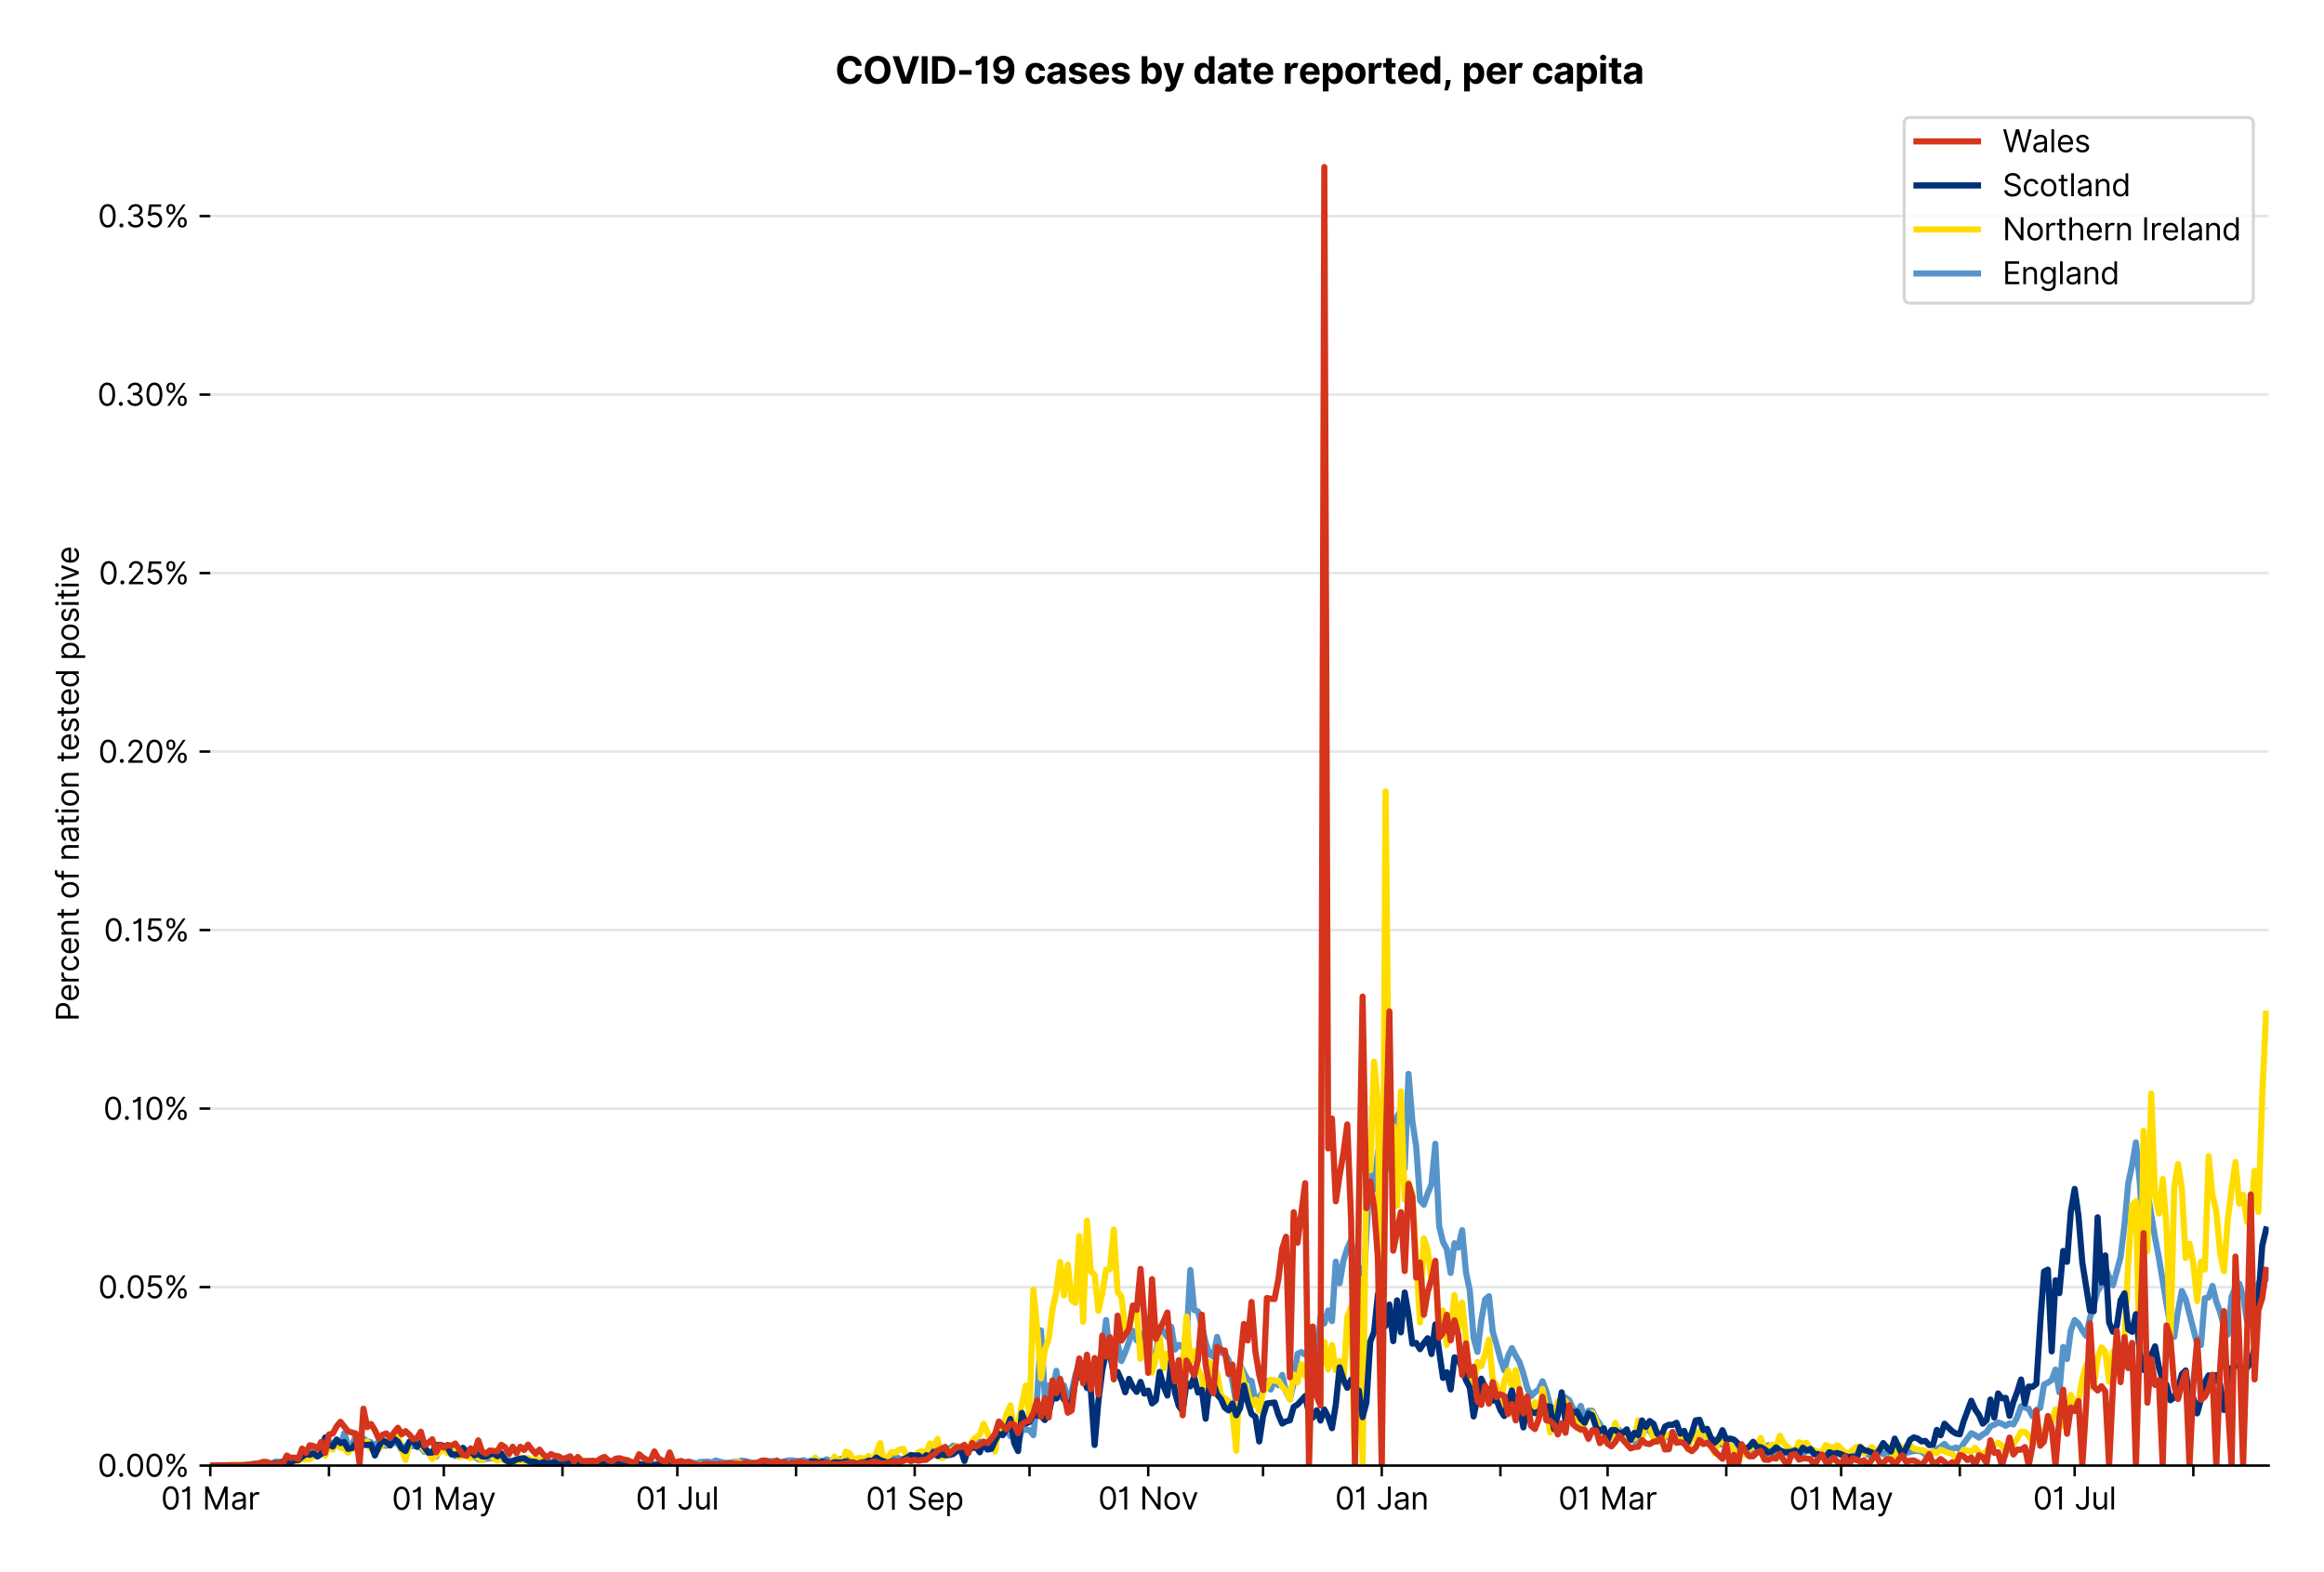 <?xml version="1.0" encoding="utf-8" standalone="no"?>
<!DOCTYPE svg PUBLIC "-//W3C//DTD SVG 1.1//EN"
  "http://www.w3.org/Graphics/SVG/1.1/DTD/svg11.dtd">
<svg version="1.1" viewBox="0 0 756.005 511.234" xmlns="http://www.w3.org/2000/svg" xmlns:xlink="http://www.w3.org/1999/xlink">
 <defs>
  <style type="text/css">*{stroke-linecap:butt;stroke-linejoin:round;}</style>
 </defs>
 <g id="figure_1">
  <g id="patch_1">
   <path d="M 0 511.234 
L 756.005 511.234 
L 756.005 0 
L 0 0 
z
" style="fill:#ffffff;"/>
  </g>
  <g id="axes_1">
   <g id="patch_2">
    <path d="M 68.405 476.745 
L 738.005 476.745 
L 738.005 33.225 
L 68.405 33.225 
z
" style="fill:#ffffff;"/>
   </g>
   <g id="matplotlib.axis_1">
    <g id="xtick_1">
     <g id="line2d_1">
      <defs>
       <path d="M 0 0 
L 0 3.5 
" id="md61bd081c0" style="stroke:#000000;stroke-width:0.8;"/>
      </defs>
      <g>
       <use style="stroke:#000000;stroke-width:0.8;" x="68.405" xlink:href="#md61bd081c0" y="476.745"/>
      </g>
     </g>
     <g id="text_1">
      <!-- 01 Mar -->
      <g transform="translate(52.368 491.018)scale(0.1 -0.1)">
       <defs>
        <path d="M 2000 -64 
Q 1230 -64 806 561 
Q 382 1186 382 2327 
Q 382 3459 809 4088 
Q 1236 4718 2000 4718 
Q 2764 4718 3191 4088 
Q 3618 3459 3618 2327 
Q 3618 1186 3194 561 
Q 2771 -64 2000 -64 
z
M 2000 436 
Q 2509 436 2791 927 
Q 3073 1418 3073 2327 
Q 3073 3234 2789 3730 
Q 2505 4227 2000 4227 
Q 1496 4227 1211 3730 
Q 927 3234 927 2327 
Q 927 1418 1210 927 
Q 1493 436 2000 436 
z
" id="Inter-Regular-30" transform="scale(0.016)"/>
        <path d="M 1973 4655 
L 1973 0 
L 1409 0 
L 1409 3836 
L 1373 3836 
Q 1341 3773 1209 3692 
Q 1077 3611 868 3551 
Q 659 3491 391 3491 
L 391 3964 
Q 661 3964 859 4061 
Q 1057 4159 1190 4291 
Q 1323 4423 1392 4529 
Q 1461 4636 1473 4655 
L 1973 4655 
z
" id="Inter-Regular-31" transform="scale(0.016)"/>
        <path id="Inter-Regular-20" transform="scale(0.016)"/>
        <path d="M 564 4655 
L 1236 4655 
L 2818 791 
L 2873 791 
L 4455 4655 
L 5127 4655 
L 5127 0 
L 4600 0 
L 4600 3536 
L 4555 3536 
L 3100 0 
L 2591 0 
L 1136 3536 
L 1091 3536 
L 1091 0 
L 564 0 
L 564 4655 
z
" id="Inter-Regular-4d" transform="scale(0.016)"/>
        <path d="M 1518 -82 
Q 1186 -82 916 44 
Q 646 170 486 410 
Q 327 650 327 991 
Q 327 1291 445 1478 
Q 564 1666 761 1773 
Q 959 1880 1199 1933 
Q 1439 1986 1682 2018 
Q 2000 2059 2199 2080 
Q 2398 2102 2490 2154 
Q 2582 2207 2582 2336 
L 2582 2355 
Q 2582 2691 2399 2877 
Q 2216 3064 1846 3064 
Q 1461 3064 1243 2895 
Q 1025 2727 936 2536 
L 427 2718 
Q 564 3036 792 3214 
Q 1021 3393 1292 3464 
Q 1564 3536 1827 3536 
Q 1996 3536 2215 3496 
Q 2434 3457 2640 3334 
Q 2846 3211 2982 2963 
Q 3118 2716 3118 2300 
L 3118 0 
L 2582 0 
L 2582 473 
L 2555 473 
Q 2500 359 2373 229 
Q 2246 100 2034 9 
Q 1823 -82 1518 -82 
z
M 1600 400 
Q 1918 400 2137 525 
Q 2357 650 2469 847 
Q 2582 1045 2582 1264 
L 2582 1755 
Q 2548 1714 2433 1681 
Q 2318 1648 2169 1624 
Q 2021 1600 1881 1583 
Q 1741 1566 1655 1555 
Q 1446 1527 1265 1467 
Q 1084 1407 974 1287 
Q 864 1168 864 964 
Q 864 684 1072 542 
Q 1280 400 1600 400 
z
" id="Inter-Regular-61" transform="scale(0.016)"/>
        <path d="M 491 0 
L 491 3491 
L 1009 3491 
L 1009 2964 
L 1046 2964 
Q 1139 3223 1389 3384 
Q 1639 3545 1955 3545 
Q 2100 3545 2209 3511 
Q 2318 3477 2400 3418 
L 2218 2964 
Q 2161 2993 2085 3010 
Q 2009 3027 1909 3027 
Q 1527 3027 1277 2794 
Q 1027 2561 1027 2209 
L 1027 0 
L 491 0 
z
" id="Inter-Regular-72" transform="scale(0.016)"/>
       </defs>
       <use xlink:href="#Inter-Regular-30"/>
       <use x="62.5" xlink:href="#Inter-Regular-31"/>
       <use x="106.676" xlink:href="#Inter-Regular-20"/>
       <use x="134.801" xlink:href="#Inter-Regular-4d"/>
       <use x="225.994" xlink:href="#Inter-Regular-61"/>
       <use x="282.386" xlink:href="#Inter-Regular-72"/>
      </g>
     </g>
    </g>
    <g id="xtick_2">
     <g id="line2d_2">
      <g>
       <use style="stroke:#000000;stroke-width:0.8;" x="107.011" xlink:href="#md61bd081c0" y="476.745"/>
      </g>
     </g>
    </g>
    <g id="xtick_3">
     <g id="line2d_3">
      <g>
       <use style="stroke:#000000;stroke-width:0.8;" x="144.371" xlink:href="#md61bd081c0" y="476.745"/>
      </g>
     </g>
     <g id="text_2">
      <!-- 01 May -->
      <g transform="translate(127.468 491.117)scale(0.1 -0.1)">
       <defs>
        <path d="M 818 -1355 
Q 682 -1355 575 -1333 
Q 468 -1311 427 -1291 
L 564 -818 
Q 857 -893 1053 -814 
Q 1250 -736 1391 -345 
L 1509 -18 
L 218 3491 
L 800 3491 
L 1764 709 
L 1800 709 
L 2764 3491 
L 3346 3491 
L 1846 -564 
Q 1550 -1355 818 -1355 
z
" id="Inter-Regular-79" transform="scale(0.016)"/>
       </defs>
       <use xlink:href="#Inter-Regular-30"/>
       <use x="62.5" xlink:href="#Inter-Regular-31"/>
       <use x="106.676" xlink:href="#Inter-Regular-20"/>
       <use x="134.801" xlink:href="#Inter-Regular-4d"/>
       <use x="225.994" xlink:href="#Inter-Regular-61"/>
       <use x="282.386" xlink:href="#Inter-Regular-79"/>
      </g>
     </g>
    </g>
    <g id="xtick_4">
     <g id="line2d_4">
      <g>
       <use style="stroke:#000000;stroke-width:0.8;" x="182.977" xlink:href="#md61bd081c0" y="476.745"/>
      </g>
     </g>
    </g>
    <g id="xtick_5">
     <g id="line2d_5">
      <g>
       <use style="stroke:#000000;stroke-width:0.8;" x="220.338" xlink:href="#md61bd081c0" y="476.745"/>
      </g>
     </g>
     <g id="text_3">
      <!-- 01 Jul -->
      <g transform="translate(206.794 491.018)scale(0.1 -0.1)">
       <defs>
        <path d="M 2346 4655 
L 2909 4655 
L 2909 1327 
Q 2909 657 2549 296 
Q 2189 -64 1582 -64 
Q 1200 -64 902 76 
Q 605 216 434 475 
Q 264 734 264 1091 
L 818 1091 
Q 818 795 1034 615 
Q 1250 436 1582 436 
Q 1948 436 2147 664 
Q 2346 893 2346 1327 
L 2346 4655 
z
" id="Inter-Regular-4a" transform="scale(0.016)"/>
        <path d="M 2691 1427 
L 2691 3491 
L 3227 3491 
L 3227 0 
L 2691 0 
L 2691 591 
L 2655 591 
Q 2532 325 2273 140 
Q 2014 -45 1618 -45 
Q 1127 -45 809 280 
Q 491 605 491 1273 
L 491 3491 
L 1027 3491 
L 1027 1309 
Q 1027 927 1242 700 
Q 1457 473 1791 473 
Q 1991 473 2199 575 
Q 2407 677 2549 888 
Q 2691 1100 2691 1427 
z
" id="Inter-Regular-75" transform="scale(0.016)"/>
        <path d="M 1027 4655 
L 1027 0 
L 491 0 
L 491 4655 
L 1027 4655 
z
" id="Inter-Regular-6c" transform="scale(0.016)"/>
       </defs>
       <use xlink:href="#Inter-Regular-30"/>
       <use x="62.5" xlink:href="#Inter-Regular-31"/>
       <use x="106.676" xlink:href="#Inter-Regular-20"/>
       <use x="134.801" xlink:href="#Inter-Regular-4a"/>
       <use x="189.063" xlink:href="#Inter-Regular-75"/>
       <use x="247.159" xlink:href="#Inter-Regular-6c"/>
      </g>
     </g>
    </g>
    <g id="xtick_6">
     <g id="line2d_6">
      <g>
       <use style="stroke:#000000;stroke-width:0.8;" x="258.944" xlink:href="#md61bd081c0" y="476.745"/>
      </g>
     </g>
    </g>
    <g id="xtick_7">
     <g id="line2d_7">
      <g>
       <use style="stroke:#000000;stroke-width:0.8;" x="297.55" xlink:href="#md61bd081c0" y="476.745"/>
      </g>
     </g>
     <g id="text_4">
      <!-- 01 Sep -->
      <g transform="translate(281.663 491.117)scale(0.1 -0.1)">
       <defs>
        <path d="M 3109 3491 
Q 3068 3836 2777 4027 
Q 2486 4218 2064 4218 
Q 1600 4218 1318 3999 
Q 1036 3780 1036 3445 
Q 1036 3195 1189 3042 
Q 1343 2889 1553 2803 
Q 1764 2718 1936 2673 
L 2409 2545 
Q 2591 2498 2815 2414 
Q 3039 2330 3244 2185 
Q 3450 2041 3584 1816 
Q 3718 1591 3718 1264 
Q 3718 886 3521 581 
Q 3325 277 2949 97 
Q 2573 -82 2036 -82 
Q 1286 -82 845 272 
Q 405 627 364 1200 
L 946 1200 
Q 968 936 1124 764 
Q 1280 593 1519 510 
Q 1759 427 2036 427 
Q 2359 427 2616 533 
Q 2873 639 3023 828 
Q 3173 1018 3173 1273 
Q 3173 1505 3043 1650 
Q 2914 1795 2702 1886 
Q 2491 1977 2246 2045 
L 1673 2209 
Q 1127 2366 809 2657 
Q 491 2948 491 3418 
Q 491 3809 703 4101 
Q 916 4393 1276 4555 
Q 1636 4718 2082 4718 
Q 2532 4718 2882 4558 
Q 3232 4398 3437 4120 
Q 3643 3843 3655 3491 
L 3109 3491 
z
" id="Inter-Regular-53" transform="scale(0.016)"/>
        <path d="M 1955 -73 
Q 1450 -73 1085 151 
Q 721 375 524 778 
Q 327 1182 327 1718 
Q 327 2255 524 2665 
Q 721 3075 1074 3305 
Q 1427 3536 1900 3536 
Q 2173 3536 2439 3445 
Q 2705 3355 2923 3151 
Q 3141 2948 3270 2614 
Q 3400 2280 3400 1791 
L 3400 1564 
L 866 1564 
Q 884 1005 1183 707 
Q 1482 409 1955 409 
Q 2271 409 2498 545 
Q 2725 682 2827 955 
L 3346 809 
Q 3223 414 2854 170 
Q 2486 -73 1955 -73 
z
M 866 2027 
L 2855 2027 
Q 2855 2470 2595 2762 
Q 2336 3055 1900 3055 
Q 1593 3055 1368 2911 
Q 1143 2768 1013 2533 
Q 884 2298 866 2027 
z
" id="Inter-Regular-65" transform="scale(0.016)"/>
        <path d="M 491 -1309 
L 491 3491 
L 1009 3491 
L 1009 2936 
L 1073 2936 
Q 1132 3027 1237 3169 
Q 1343 3311 1542 3423 
Q 1741 3536 2082 3536 
Q 2523 3536 2859 3315 
Q 3196 3095 3384 2690 
Q 3573 2286 3573 1736 
Q 3573 1182 3384 776 
Q 3196 370 2861 148 
Q 2527 -73 2091 -73 
Q 1755 -73 1552 39 
Q 1350 152 1241 296 
Q 1132 441 1073 536 
L 1027 536 
L 1027 -1309 
L 491 -1309 
z
M 1018 1745 
Q 1018 1152 1276 780 
Q 1534 409 2018 409 
Q 2355 409 2581 587 
Q 2807 766 2921 1069 
Q 3036 1373 3036 1745 
Q 3036 2114 2923 2410 
Q 2811 2707 2585 2881 
Q 2359 3055 2018 3055 
Q 1527 3055 1272 2693 
Q 1018 2332 1018 1745 
z
" id="Inter-Regular-70" transform="scale(0.016)"/>
       </defs>
       <use xlink:href="#Inter-Regular-30"/>
       <use x="62.5" xlink:href="#Inter-Regular-31"/>
       <use x="106.676" xlink:href="#Inter-Regular-20"/>
       <use x="134.801" xlink:href="#Inter-Regular-53"/>
       <use x="198.58" xlink:href="#Inter-Regular-65"/>
       <use x="256.818" xlink:href="#Inter-Regular-70"/>
      </g>
     </g>
    </g>
    <g id="xtick_8">
     <g id="line2d_8">
      <g>
       <use style="stroke:#000000;stroke-width:0.8;" x="334.911" xlink:href="#md61bd081c0" y="476.745"/>
      </g>
     </g>
    </g>
    <g id="xtick_9">
     <g id="line2d_9">
      <g>
       <use style="stroke:#000000;stroke-width:0.8;" x="373.517" xlink:href="#md61bd081c0" y="476.745"/>
      </g>
     </g>
     <g id="text_5">
      <!-- 01 Nov -->
      <g transform="translate(357.246 491.018)scale(0.1 -0.1)">
       <defs>
        <path d="M 4255 4655 
L 4255 0 
L 3709 0 
L 1173 3655 
L 1127 3655 
L 1127 0 
L 564 0 
L 564 4655 
L 1109 4655 
L 3655 991 
L 3700 991 
L 3700 4655 
L 4255 4655 
z
" id="Inter-Regular-4e" transform="scale(0.016)"/>
        <path d="M 1909 -73 
Q 1436 -73 1080 152 
Q 725 377 526 781 
Q 327 1186 327 1727 
Q 327 2273 526 2679 
Q 725 3086 1080 3311 
Q 1436 3536 1909 3536 
Q 2382 3536 2737 3311 
Q 3093 3086 3292 2679 
Q 3491 2273 3491 1727 
Q 3491 1186 3292 781 
Q 3093 377 2737 152 
Q 2382 -73 1909 -73 
z
M 1909 409 
Q 2268 409 2500 593 
Q 2732 777 2843 1077 
Q 2955 1377 2955 1727 
Q 2955 2077 2843 2379 
Q 2732 2682 2500 2868 
Q 2268 3055 1909 3055 
Q 1550 3055 1318 2868 
Q 1086 2682 975 2379 
Q 864 2077 864 1727 
Q 864 1377 975 1077 
Q 1086 777 1318 593 
Q 1550 409 1909 409 
z
" id="Inter-Regular-6f" transform="scale(0.016)"/>
        <path d="M 3346 3491 
L 2055 0 
L 1509 0 
L 218 3491 
L 800 3491 
L 1764 709 
L 1800 709 
L 2764 3491 
L 3346 3491 
z
" id="Inter-Regular-76" transform="scale(0.016)"/>
       </defs>
       <use xlink:href="#Inter-Regular-30"/>
       <use x="62.5" xlink:href="#Inter-Regular-31"/>
       <use x="106.676" xlink:href="#Inter-Regular-20"/>
       <use x="134.801" xlink:href="#Inter-Regular-4e"/>
       <use x="210.085" xlink:href="#Inter-Regular-6f"/>
       <use x="269.744" xlink:href="#Inter-Regular-76"/>
      </g>
     </g>
    </g>
    <g id="xtick_10">
     <g id="line2d_10">
      <g>
       <use style="stroke:#000000;stroke-width:0.8;" x="410.878" xlink:href="#md61bd081c0" y="476.745"/>
      </g>
     </g>
    </g>
    <g id="xtick_11">
     <g id="line2d_11">
      <g>
       <use style="stroke:#000000;stroke-width:0.8;" x="449.484" xlink:href="#md61bd081c0" y="476.745"/>
      </g>
     </g>
     <g id="text_6">
      <!-- 01 Jan -->
      <g transform="translate(434.284 491.018)scale(0.1 -0.1)">
       <defs>
        <path d="M 1027 2100 
L 1027 0 
L 491 0 
L 491 3491 
L 1009 3491 
L 1009 2945 
L 1055 2945 
Q 1177 3211 1427 3373 
Q 1677 3536 2073 3536 
Q 2602 3536 2928 3211 
Q 3255 2886 3255 2218 
L 3255 0 
L 2718 0 
L 2718 2182 
Q 2718 2593 2504 2824 
Q 2291 3055 1918 3055 
Q 1534 3055 1280 2806 
Q 1027 2557 1027 2100 
z
" id="Inter-Regular-6e" transform="scale(0.016)"/>
       </defs>
       <use xlink:href="#Inter-Regular-30"/>
       <use x="62.5" xlink:href="#Inter-Regular-31"/>
       <use x="106.676" xlink:href="#Inter-Regular-20"/>
       <use x="134.801" xlink:href="#Inter-Regular-4a"/>
       <use x="189.063" xlink:href="#Inter-Regular-61"/>
       <use x="245.455" xlink:href="#Inter-Regular-6e"/>
      </g>
     </g>
    </g>
    <g id="xtick_12">
     <g id="line2d_12">
      <g>
       <use style="stroke:#000000;stroke-width:0.8;" x="488.09" xlink:href="#md61bd081c0" y="476.745"/>
      </g>
     </g>
    </g>
    <g id="xtick_13">
     <g id="line2d_13">
      <g>
       <use style="stroke:#000000;stroke-width:0.8;" x="522.96" xlink:href="#md61bd081c0" y="476.745"/>
      </g>
     </g>
     <g id="text_7">
      <!-- 01 Mar -->
      <g transform="translate(506.923 491.018)scale(0.1 -0.1)">
       <use xlink:href="#Inter-Regular-30"/>
       <use x="62.5" xlink:href="#Inter-Regular-31"/>
       <use x="106.676" xlink:href="#Inter-Regular-20"/>
       <use x="134.801" xlink:href="#Inter-Regular-4d"/>
       <use x="225.994" xlink:href="#Inter-Regular-61"/>
       <use x="282.386" xlink:href="#Inter-Regular-72"/>
      </g>
     </g>
    </g>
    <g id="xtick_14">
     <g id="line2d_14">
      <g>
       <use style="stroke:#000000;stroke-width:0.8;" x="561.566" xlink:href="#md61bd081c0" y="476.745"/>
      </g>
     </g>
    </g>
    <g id="xtick_15">
     <g id="line2d_15">
      <g>
       <use style="stroke:#000000;stroke-width:0.8;" x="598.926" xlink:href="#md61bd081c0" y="476.745"/>
      </g>
     </g>
     <g id="text_8">
      <!-- 01 May -->
      <g transform="translate(582.023 491.117)scale(0.1 -0.1)">
       <use xlink:href="#Inter-Regular-30"/>
       <use x="62.5" xlink:href="#Inter-Regular-31"/>
       <use x="106.676" xlink:href="#Inter-Regular-20"/>
       <use x="134.801" xlink:href="#Inter-Regular-4d"/>
       <use x="225.994" xlink:href="#Inter-Regular-61"/>
       <use x="282.386" xlink:href="#Inter-Regular-79"/>
      </g>
     </g>
    </g>
    <g id="xtick_16">
     <g id="line2d_16">
      <g>
       <use style="stroke:#000000;stroke-width:0.8;" x="637.532" xlink:href="#md61bd081c0" y="476.745"/>
      </g>
     </g>
    </g>
    <g id="xtick_17">
     <g id="line2d_17">
      <g>
       <use style="stroke:#000000;stroke-width:0.8;" x="674.893" xlink:href="#md61bd081c0" y="476.745"/>
      </g>
     </g>
     <g id="text_9">
      <!-- 01 Jul -->
      <g transform="translate(661.349 491.018)scale(0.1 -0.1)">
       <use xlink:href="#Inter-Regular-30"/>
       <use x="62.5" xlink:href="#Inter-Regular-31"/>
       <use x="106.676" xlink:href="#Inter-Regular-20"/>
       <use x="134.801" xlink:href="#Inter-Regular-4a"/>
       <use x="189.063" xlink:href="#Inter-Regular-75"/>
       <use x="247.159" xlink:href="#Inter-Regular-6c"/>
      </g>
     </g>
    </g>
    <g id="xtick_18">
     <g id="line2d_18">
      <g>
       <use style="stroke:#000000;stroke-width:0.8;" x="713.499" xlink:href="#md61bd081c0" y="476.745"/>
      </g>
     </g>
    </g>
   </g>
   <g id="matplotlib.axis_2">
    <g id="ytick_1">
     <g id="line2d_19">
      <path clip-path="url(#p4a809d1716)" d="M 68.405 476.745 
L 738.005 476.745 
" style="fill:none;stroke:#e5e5e5;stroke-linecap:square;stroke-width:0.8;"/>
     </g>
     <g id="line2d_20">
      <defs>
       <path d="M 0 0 
L -3.5 0 
" id="m8a0d696f35" style="stroke:#000000;stroke-width:0.8;"/>
      </defs>
      <g>
       <use style="stroke:#000000;stroke-width:0.8;" x="68.405" xlink:href="#m8a0d696f35" y="476.745"/>
      </g>
     </g>
     <g id="text_10">
      <!-- 0.00% -->
      <g transform="translate(31.773 480.382)scale(0.1 -0.1)">
       <defs>
        <path d="M 882 -36 
Q 714 -36 593 84 
Q 473 205 473 373 
Q 473 541 593 661 
Q 714 782 882 782 
Q 1050 782 1170 661 
Q 1291 541 1291 373 
Q 1291 205 1170 84 
Q 1050 -36 882 -36 
z
" id="Inter-Regular-2e" transform="scale(0.016)"/>
        <path d="M 2855 873 
L 2855 1118 
Q 2855 1373 2960 1585 
Q 3066 1798 3269 1926 
Q 3473 2055 3764 2055 
Q 4059 2055 4259 1926 
Q 4459 1798 4561 1585 
Q 4664 1373 4664 1118 
L 4664 873 
Q 4664 618 4560 405 
Q 4457 193 4256 64 
Q 4055 -64 3764 -64 
Q 3468 -64 3266 64 
Q 3064 193 2959 405 
Q 2855 618 2855 873 
z
M 536 3536 
L 536 3782 
Q 536 4036 642 4248 
Q 748 4461 951 4589 
Q 1155 4718 1446 4718 
Q 1741 4718 1941 4589 
Q 2141 4461 2243 4248 
Q 2346 4036 2346 3782 
L 2346 3536 
Q 2346 3282 2242 3069 
Q 2139 2857 1937 2728 
Q 1736 2600 1446 2600 
Q 1150 2600 948 2728 
Q 746 2857 641 3069 
Q 536 3282 536 3536 
z
M 709 0 
L 3909 4655 
L 4427 4655 
L 1227 0 
L 709 0 
z
M 3318 1118 
L 3318 873 
Q 3318 661 3418 494 
Q 3518 327 3764 327 
Q 4002 327 4101 494 
Q 4200 661 4200 873 
L 4200 1118 
Q 4200 1330 4104 1497 
Q 4009 1664 3764 1664 
Q 3525 1664 3421 1497 
Q 3318 1330 3318 1118 
z
M 1000 3782 
L 1000 3536 
Q 1000 3325 1100 3158 
Q 1200 2991 1446 2991 
Q 1684 2991 1783 3158 
Q 1882 3325 1882 3536 
L 1882 3782 
Q 1882 3993 1786 4160 
Q 1691 4327 1446 4327 
Q 1207 4327 1103 4160 
Q 1000 3993 1000 3782 
z
" id="Inter-Regular-25" transform="scale(0.016)"/>
       </defs>
       <use xlink:href="#Inter-Regular-30"/>
       <use x="62.5" xlink:href="#Inter-Regular-2e"/>
       <use x="90.057" xlink:href="#Inter-Regular-30"/>
       <use x="152.557" xlink:href="#Inter-Regular-30"/>
       <use x="215.057" xlink:href="#Inter-Regular-25"/>
      </g>
     </g>
    </g>
    <g id="ytick_2">
     <g id="line2d_21">
      <path clip-path="url(#p4a809d1716)" d="M 68.405 418.68 
L 738.005 418.68 
" style="fill:none;stroke:#e5e5e5;stroke-linecap:square;stroke-width:0.8;"/>
     </g>
     <g id="line2d_22">
      <g>
       <use style="stroke:#000000;stroke-width:0.8;" x="68.405" xlink:href="#m8a0d696f35" y="418.68"/>
      </g>
     </g>
     <g id="text_11">
      <!-- 0.05% -->
      <g transform="translate(31.944 422.317)scale(0.1 -0.1)">
       <defs>
        <path d="M 1936 -64 
Q 1536 -64 1216 95 
Q 896 255 702 532 
Q 509 809 491 1164 
L 1036 1164 
Q 1068 848 1324 642 
Q 1580 436 1936 436 
Q 2223 436 2447 570 
Q 2671 705 2799 940 
Q 2927 1175 2927 1473 
Q 2927 1777 2794 2017 
Q 2661 2257 2429 2395 
Q 2198 2534 1900 2536 
Q 1686 2539 1461 2472 
Q 1236 2405 1091 2300 
L 564 2364 
L 846 4655 
L 3264 4655 
L 3264 4155 
L 1318 4155 
L 1155 2782 
L 1182 2782 
Q 1325 2895 1541 2970 
Q 1757 3045 1991 3045 
Q 2418 3045 2753 2842 
Q 3089 2639 3281 2286 
Q 3473 1934 3473 1482 
Q 3473 1036 3274 687 
Q 3075 339 2727 137 
Q 2380 -64 1936 -64 
z
" id="Inter-Regular-35" transform="scale(0.016)"/>
       </defs>
       <use xlink:href="#Inter-Regular-30"/>
       <use x="62.5" xlink:href="#Inter-Regular-2e"/>
       <use x="90.057" xlink:href="#Inter-Regular-30"/>
       <use x="152.557" xlink:href="#Inter-Regular-35"/>
       <use x="213.352" xlink:href="#Inter-Regular-25"/>
      </g>
     </g>
    </g>
    <g id="ytick_3">
     <g id="line2d_23">
      <path clip-path="url(#p4a809d1716)" d="M 68.405 360.615 
L 738.005 360.615 
" style="fill:none;stroke:#e5e5e5;stroke-linecap:square;stroke-width:0.8;"/>
     </g>
     <g id="line2d_24">
      <g>
       <use style="stroke:#000000;stroke-width:0.8;" x="68.405" xlink:href="#m8a0d696f35" y="360.615"/>
      </g>
     </g>
     <g id="text_12">
      <!-- 0.10% -->
      <g transform="translate(33.606 364.252)scale(0.1 -0.1)">
       <use xlink:href="#Inter-Regular-30"/>
       <use x="62.5" xlink:href="#Inter-Regular-2e"/>
       <use x="90.057" xlink:href="#Inter-Regular-31"/>
       <use x="134.233" xlink:href="#Inter-Regular-30"/>
       <use x="196.733" xlink:href="#Inter-Regular-25"/>
      </g>
     </g>
    </g>
    <g id="ytick_4">
     <g id="line2d_25">
      <path clip-path="url(#p4a809d1716)" d="M 68.405 302.55 
L 738.005 302.55 
" style="fill:none;stroke:#e5e5e5;stroke-linecap:square;stroke-width:0.8;"/>
     </g>
     <g id="line2d_26">
      <g>
       <use style="stroke:#000000;stroke-width:0.8;" x="68.405" xlink:href="#m8a0d696f35" y="302.55"/>
      </g>
     </g>
     <g id="text_13">
      <!-- 0.15% -->
      <g transform="translate(33.777 306.187)scale(0.1 -0.1)">
       <use xlink:href="#Inter-Regular-30"/>
       <use x="62.5" xlink:href="#Inter-Regular-2e"/>
       <use x="90.057" xlink:href="#Inter-Regular-31"/>
       <use x="134.233" xlink:href="#Inter-Regular-35"/>
       <use x="195.028" xlink:href="#Inter-Regular-25"/>
      </g>
     </g>
    </g>
    <g id="ytick_5">
     <g id="line2d_27">
      <path clip-path="url(#p4a809d1716)" d="M 68.405 244.485 
L 738.005 244.485 
" style="fill:none;stroke:#e5e5e5;stroke-linecap:square;stroke-width:0.8;"/>
     </g>
     <g id="line2d_28">
      <g>
       <use style="stroke:#000000;stroke-width:0.8;" x="68.405" xlink:href="#m8a0d696f35" y="244.485"/>
      </g>
     </g>
     <g id="text_14">
      <!-- 0.20% -->
      <g transform="translate(31.972 248.122)scale(0.1 -0.1)">
       <defs>
        <path d="M 482 0 
L 482 409 
L 2018 2091 
Q 2289 2386 2464 2605 
Q 2639 2825 2724 3019 
Q 2809 3214 2809 3427 
Q 2809 3795 2553 4011 
Q 2298 4227 1918 4227 
Q 1514 4227 1275 3985 
Q 1036 3743 1036 3345 
L 500 3345 
Q 500 3755 688 4064 
Q 877 4373 1203 4545 
Q 1530 4718 1936 4718 
Q 2346 4718 2661 4545 
Q 2977 4373 3156 4079 
Q 3336 3786 3336 3427 
Q 3336 3170 3244 2926 
Q 3152 2682 2926 2383 
Q 2700 2084 2300 1655 
L 1255 536 
L 1255 500 
L 3418 500 
L 3418 0 
L 482 0 
z
" id="Inter-Regular-32" transform="scale(0.016)"/>
       </defs>
       <use xlink:href="#Inter-Regular-30"/>
       <use x="62.5" xlink:href="#Inter-Regular-2e"/>
       <use x="90.057" xlink:href="#Inter-Regular-32"/>
       <use x="150.568" xlink:href="#Inter-Regular-30"/>
       <use x="213.068" xlink:href="#Inter-Regular-25"/>
      </g>
     </g>
    </g>
    <g id="ytick_6">
     <g id="line2d_29">
      <path clip-path="url(#p4a809d1716)" d="M 68.405 186.421 
L 738.005 186.421 
" style="fill:none;stroke:#e5e5e5;stroke-linecap:square;stroke-width:0.8;"/>
     </g>
     <g id="line2d_30">
      <g>
       <use style="stroke:#000000;stroke-width:0.8;" x="68.405" xlink:href="#m8a0d696f35" y="186.421"/>
      </g>
     </g>
     <g id="text_15">
      <!-- 0.25% -->
      <g transform="translate(32.142 190.057)scale(0.1 -0.1)">
       <use xlink:href="#Inter-Regular-30"/>
       <use x="62.5" xlink:href="#Inter-Regular-2e"/>
       <use x="90.057" xlink:href="#Inter-Regular-32"/>
       <use x="150.568" xlink:href="#Inter-Regular-35"/>
       <use x="211.364" xlink:href="#Inter-Regular-25"/>
      </g>
     </g>
    </g>
    <g id="ytick_7">
     <g id="line2d_31">
      <path clip-path="url(#p4a809d1716)" d="M 68.405 128.356 
L 738.005 128.356 
" style="fill:none;stroke:#e5e5e5;stroke-linecap:square;stroke-width:0.8;"/>
     </g>
     <g id="line2d_32">
      <g>
       <use style="stroke:#000000;stroke-width:0.8;" x="68.405" xlink:href="#m8a0d696f35" y="128.356"/>
      </g>
     </g>
     <g id="text_16">
      <!-- 0.30% -->
      <g transform="translate(31.659 131.992)scale(0.1 -0.1)">
       <defs>
        <path d="M 2055 -64 
Q 1605 -64 1253 90 
Q 902 245 696 521 
Q 491 798 473 1164 
L 1046 1164 
Q 1071 827 1356 631 
Q 1641 436 2046 436 
Q 2493 436 2783 664 
Q 3073 893 3073 1264 
Q 3073 1650 2787 1893 
Q 2502 2136 1973 2136 
L 1600 2136 
L 1600 2636 
L 1973 2636 
Q 2386 2636 2647 2856 
Q 2909 3077 2909 3445 
Q 2909 3798 2679 4012 
Q 2450 4227 2064 4227 
Q 1823 4227 1610 4139 
Q 1398 4052 1264 3887 
Q 1130 3723 1118 3491 
L 573 3491 
Q 586 3857 793 4133 
Q 1000 4409 1335 4563 
Q 1671 4718 2073 4718 
Q 2505 4718 2814 4544 
Q 3123 4370 3289 4086 
Q 3455 3802 3455 3473 
Q 3455 3080 3249 2802 
Q 3043 2525 2691 2418 
L 2691 2382 
Q 3132 2309 3379 2008 
Q 3627 1707 3627 1264 
Q 3627 884 3421 583 
Q 3216 282 2861 109 
Q 2507 -64 2055 -64 
z
" id="Inter-Regular-33" transform="scale(0.016)"/>
       </defs>
       <use xlink:href="#Inter-Regular-30"/>
       <use x="62.5" xlink:href="#Inter-Regular-2e"/>
       <use x="90.057" xlink:href="#Inter-Regular-33"/>
       <use x="153.693" xlink:href="#Inter-Regular-30"/>
       <use x="216.193" xlink:href="#Inter-Regular-25"/>
      </g>
     </g>
    </g>
    <g id="ytick_8">
     <g id="line2d_33">
      <path clip-path="url(#p4a809d1716)" d="M 68.405 70.291 
L 738.005 70.291 
" style="fill:none;stroke:#e5e5e5;stroke-linecap:square;stroke-width:0.8;"/>
     </g>
     <g id="line2d_34">
      <g>
       <use style="stroke:#000000;stroke-width:0.8;" x="68.405" xlink:href="#m8a0d696f35" y="70.291"/>
      </g>
     </g>
     <g id="text_17">
      <!-- 0.35% -->
      <g transform="translate(31.83 73.928)scale(0.1 -0.1)">
       <use xlink:href="#Inter-Regular-30"/>
       <use x="62.5" xlink:href="#Inter-Regular-2e"/>
       <use x="90.057" xlink:href="#Inter-Regular-33"/>
       <use x="153.693" xlink:href="#Inter-Regular-35"/>
       <use x="214.489" xlink:href="#Inter-Regular-25"/>
      </g>
     </g>
    </g>
    <g id="text_18">
     <!-- Percent of nation tested positive -->
     <g transform="translate(25.614 332.215)rotate(-90)scale(0.1 -0.1)">
      <defs>
       <path d="M 564 0 
L 564 4655 
L 2136 4655 
Q 2684 4655 3033 4458 
Q 3382 4261 3550 3927 
Q 3718 3593 3718 3182 
Q 3718 2770 3551 2434 
Q 3384 2098 3036 1899 
Q 2689 1700 2146 1700 
L 1127 1700 
L 1127 0 
L 564 0 
z
M 1127 2200 
L 2127 2200 
Q 2689 2200 2926 2482 
Q 3164 2764 3164 3182 
Q 3164 3602 2925 3878 
Q 2686 4155 2118 4155 
L 1127 4155 
L 1127 2200 
z
" id="Inter-Regular-50" transform="scale(0.016)"/>
       <path d="M 1909 -73 
Q 1418 -73 1063 159 
Q 709 391 518 798 
Q 327 1205 327 1727 
Q 327 2259 524 2667 
Q 721 3075 1074 3305 
Q 1427 3536 1900 3536 
Q 2268 3536 2563 3400 
Q 2859 3264 3047 3018 
Q 3236 2773 3282 2445 
L 2746 2445 
Q 2684 2684 2474 2869 
Q 2264 3055 1909 3055 
Q 1439 3055 1151 2697 
Q 864 2339 864 1745 
Q 864 1139 1148 774 
Q 1432 409 1909 409 
Q 2223 409 2447 570 
Q 2671 732 2746 1018 
L 3282 1018 
Q 3236 709 3058 462 
Q 2880 216 2588 71 
Q 2296 -73 1909 -73 
z
" id="Inter-Regular-63" transform="scale(0.016)"/>
       <path d="M 2009 3491 
L 2009 3036 
L 1264 3036 
L 1264 1000 
Q 1264 773 1331 660 
Q 1398 548 1503 510 
Q 1609 473 1727 473 
Q 1816 473 1873 483 
Q 1930 493 1964 500 
L 2073 18 
Q 2018 -2 1920 -23 
Q 1823 -45 1673 -45 
Q 1446 -45 1228 52 
Q 1011 150 869 350 
Q 727 550 727 855 
L 727 3036 
L 200 3036 
L 200 3491 
L 727 3491 
L 727 4327 
L 1264 4327 
L 1264 3491 
L 2009 3491 
z
" id="Inter-Regular-74" transform="scale(0.016)"/>
       <path d="M 2046 3491 
L 2046 3036 
L 1264 3036 
L 1264 0 
L 727 0 
L 727 3036 
L 164 3036 
L 164 3491 
L 727 3491 
L 727 3973 
Q 727 4273 868 4473 
Q 1009 4673 1234 4773 
Q 1459 4873 1709 4873 
Q 1907 4873 2032 4841 
Q 2157 4809 2218 4782 
L 2064 4318 
Q 2023 4332 1951 4352 
Q 1880 4373 1764 4373 
Q 1498 4373 1381 4239 
Q 1264 4105 1264 3845 
L 1264 3491 
L 2046 3491 
z
" id="Inter-Regular-66" transform="scale(0.016)"/>
       <path d="M 491 0 
L 491 3491 
L 1027 3491 
L 1027 0 
L 491 0 
z
M 764 4073 
Q 607 4073 494 4179 
Q 382 4286 382 4436 
Q 382 4586 494 4693 
Q 607 4800 764 4800 
Q 921 4800 1033 4693 
Q 1146 4586 1146 4436 
Q 1146 4286 1033 4179 
Q 921 4073 764 4073 
z
" id="Inter-Regular-69" transform="scale(0.016)"/>
       <path d="M 2964 2709 
L 2482 2573 
Q 2411 2755 2245 2914 
Q 2080 3073 1727 3073 
Q 1407 3073 1194 2926 
Q 982 2780 982 2555 
Q 982 2355 1127 2239 
Q 1273 2123 1582 2045 
L 2100 1918 
Q 3027 1691 3027 973 
Q 3027 673 2855 436 
Q 2684 200 2377 63 
Q 2071 -73 1664 -73 
Q 1130 -73 780 159 
Q 430 391 336 836 
L 846 964 
Q 989 400 1655 400 
Q 2030 400 2251 560 
Q 2473 720 2473 945 
Q 2473 1316 1955 1436 
L 1373 1573 
Q 893 1686 669 1926 
Q 446 2166 446 2527 
Q 446 2823 613 3050 
Q 780 3277 1069 3406 
Q 1359 3536 1727 3536 
Q 2246 3536 2542 3309 
Q 2839 3082 2964 2709 
z
" id="Inter-Regular-73" transform="scale(0.016)"/>
       <path d="M 1809 -73 
Q 1373 -73 1039 148 
Q 705 370 516 776 
Q 327 1182 327 1736 
Q 327 2286 516 2690 
Q 705 3095 1041 3315 
Q 1377 3536 1818 3536 
Q 2159 3536 2358 3423 
Q 2557 3311 2662 3169 
Q 2768 3027 2827 2936 
L 2873 2936 
L 2873 4655 
L 3409 4655 
L 3409 0 
L 2891 0 
L 2891 536 
L 2827 536 
Q 2768 441 2659 296 
Q 2550 152 2348 39 
Q 2146 -73 1809 -73 
z
M 1882 409 
Q 2366 409 2624 780 
Q 2882 1152 2882 1745 
Q 2882 2332 2627 2693 
Q 2373 3055 1882 3055 
Q 1541 3055 1315 2881 
Q 1089 2707 976 2410 
Q 864 2114 864 1745 
Q 864 1373 978 1069 
Q 1093 766 1319 587 
Q 1546 409 1882 409 
z
" id="Inter-Regular-64" transform="scale(0.016)"/>
      </defs>
      <use xlink:href="#Inter-Regular-50"/>
      <use x="63.494" xlink:href="#Inter-Regular-65"/>
      <use x="121.733" xlink:href="#Inter-Regular-72"/>
      <use x="160.085" xlink:href="#Inter-Regular-63"/>
      <use x="215.909" xlink:href="#Inter-Regular-65"/>
      <use x="274.148" xlink:href="#Inter-Regular-6e"/>
      <use x="332.671" xlink:href="#Inter-Regular-74"/>
      <use x="369.034" xlink:href="#Inter-Regular-20"/>
      <use x="397.159" xlink:href="#Inter-Regular-6f"/>
      <use x="456.818" xlink:href="#Inter-Regular-66"/>
      <use x="492.898" xlink:href="#Inter-Regular-20"/>
      <use x="521.023" xlink:href="#Inter-Regular-6e"/>
      <use x="579.546" xlink:href="#Inter-Regular-61"/>
      <use x="635.938" xlink:href="#Inter-Regular-74"/>
      <use x="672.301" xlink:href="#Inter-Regular-69"/>
      <use x="696.023" xlink:href="#Inter-Regular-6f"/>
      <use x="755.682" xlink:href="#Inter-Regular-6e"/>
      <use x="814.205" xlink:href="#Inter-Regular-20"/>
      <use x="842.33" xlink:href="#Inter-Regular-74"/>
      <use x="878.693" xlink:href="#Inter-Regular-65"/>
      <use x="936.932" xlink:href="#Inter-Regular-73"/>
      <use x="989.205" xlink:href="#Inter-Regular-74"/>
      <use x="1025.568" xlink:href="#Inter-Regular-65"/>
      <use x="1083.807" xlink:href="#Inter-Regular-64"/>
      <use x="1145.881" xlink:href="#Inter-Regular-20"/>
      <use x="1174.006" xlink:href="#Inter-Regular-70"/>
      <use x="1234.943" xlink:href="#Inter-Regular-6f"/>
      <use x="1294.602" xlink:href="#Inter-Regular-73"/>
      <use x="1346.875" xlink:href="#Inter-Regular-69"/>
      <use x="1370.597" xlink:href="#Inter-Regular-74"/>
      <use x="1406.96" xlink:href="#Inter-Regular-69"/>
      <use x="1430.682" xlink:href="#Inter-Regular-76"/>
      <use x="1486.364" xlink:href="#Inter-Regular-65"/>
     </g>
    </g>
   </g>
   <g id="line2d_35">
    <path clip-path="url(#p4a809d1716)" d="M 31.044 476.741 
L 64.669 476.745 
L 82.104 476.541 
L 85.84 476.223 
L 87.085 476.545 
L 89.576 475.456 
L 90.821 475.561 
L 92.066 475.449 
L 93.312 474.944 
L 94.557 475.641 
L 95.803 475.109 
L 97.048 474.15 
L 98.293 474.414 
L 100.784 471.575 
L 102.029 472.332 
L 103.275 472.495 
L 104.52 472.398 
L 105.765 471.764 
L 107.011 469.256 
L 109.501 469.367 
L 110.747 470.741 
L 111.992 466.208 
L 113.238 470.192 
L 114.483 470.601 
L 115.728 466.867 
L 116.974 468.909 
L 118.219 467.95 
L 119.464 468.82 
L 120.71 469.169 
L 121.955 470.558 
L 123.2 468.794 
L 124.446 470.168 
L 125.691 470.312 
L 126.936 468.523 
L 128.182 469.425 
L 129.427 469.303 
L 130.672 471.791 
L 131.918 470.376 
L 133.163 470.514 
L 134.409 470.382 
L 135.654 470.547 
L 136.899 470.914 
L 138.145 472.305 
L 139.39 472.074 
L 140.635 472.641 
L 141.881 473.85 
L 143.126 471.62 
L 144.371 471.585 
L 145.617 472.148 
L 146.862 472.579 
L 148.107 473.681 
L 149.353 472.945 
L 150.598 473.421 
L 151.844 472.344 
L 153.089 473.25 
L 155.58 474.667 
L 156.825 474.907 
L 158.07 474.544 
L 160.561 474.292 
L 161.806 474.451 
L 163.052 474.401 
L 164.297 475.119 
L 169.279 474.983 
L 170.524 474.511 
L 171.769 474.725 
L 173.015 475.54 
L 174.26 475.726 
L 175.505 475.73 
L 176.751 475.489 
L 177.996 475.674 
L 179.241 475.59 
L 180.487 475.27 
L 181.732 476.085 
L 182.977 476.138 
L 184.223 475.829 
L 187.959 475.815 
L 189.204 475.874 
L 190.45 476.275 
L 191.695 476.555 
L 192.94 475.402 
L 194.186 476.615 
L 195.431 476.118 
L 196.676 475.936 
L 197.922 475.977 
L 200.412 476.293 
L 205.394 476.079 
L 206.639 476.077 
L 207.885 476.301 
L 209.13 476.378 
L 210.375 476.312 
L 211.621 476.524 
L 212.866 476.207 
L 214.111 476.384 
L 215.357 476.349 
L 217.847 476.541 
L 219.093 476.341 
L 220.338 476.38 
L 221.583 475.666 
L 222.829 475.709 
L 224.074 475.55 
L 225.32 475.73 
L 226.565 476.062 
L 227.81 475.565 
L 230.301 475.472 
L 231.546 475.755 
L 232.792 475.082 
L 234.037 475.476 
L 236.528 475.977 
L 239.018 475.513 
L 240.264 475.435 
L 241.509 475.103 
L 245.245 475.922 
L 246.491 475.674 
L 247.736 475.297 
L 250.227 475.28 
L 251.472 475.257 
L 253.963 475.616 
L 256.453 475.07 
L 257.699 475.066 
L 260.19 475.35 
L 261.435 474.979 
L 262.68 475.472 
L 263.926 475.086 
L 266.416 475.103 
L 267.662 475.344 
L 268.907 474.707 
L 270.152 475.303 
L 271.398 474.61 
L 272.643 474.837 
L 273.888 474.56 
L 275.134 474.096 
L 276.379 474.818 
L 277.625 474.781 
L 278.87 475.437 
L 280.115 474.733 
L 281.361 475.286 
L 282.606 474.61 
L 283.851 474.872 
L 285.097 474.558 
L 286.342 474.81 
L 287.587 475.181 
L 288.833 474.548 
L 290.078 474.94 
L 291.323 473.96 
L 293.814 474.907 
L 295.06 473.677 
L 296.305 474.374 
L 297.55 474.597 
L 298.796 474.189 
L 300.041 473.636 
L 301.286 473.302 
L 302.532 473.698 
L 303.777 471.43 
L 305.022 471.529 
L 306.268 472.425 
L 307.513 472.029 
L 308.758 471.426 
L 310.004 470.26 
L 312.494 470.892 
L 313.74 472.084 
L 314.985 471.28 
L 316.231 469.738 
L 317.476 470.993 
L 318.721 468.965 
L 319.967 469.239 
L 321.212 469.98 
L 323.703 468.106 
L 324.948 466.258 
L 326.193 465.125 
L 327.439 464.937 
L 328.684 467.174 
L 329.929 466.842 
L 331.175 469.904 
L 332.42 465.086 
L 333.666 465.076 
L 334.911 465.214 
L 336.156 466.848 
L 337.402 454.45 
L 338.647 432.781 
L 339.892 454.7 
L 341.138 450.65 
L 342.383 452.961 
L 343.628 445.896 
L 344.874 454.52 
L 346.119 450.691 
L 347.364 455.323 
L 348.61 452.715 
L 349.855 447.221 
L 351.101 443.462 
L 352.346 443.447 
L 353.591 451.624 
L 354.837 449.307 
L 356.082 446.408 
L 357.327 442.981 
L 358.573 439.992 
L 359.818 429.399 
L 361.063 440.941 
L 362.309 441.432 
L 363.554 436.86 
L 364.799 442.729 
L 366.045 439.849 
L 368.536 432.913 
L 369.781 436.018 
L 371.026 433.788 
L 372.272 437.825 
L 373.517 434.24 
L 374.762 444.023 
L 376.008 440.99 
L 377.253 431.638 
L 378.498 433.136 
L 379.744 434.929 
L 380.989 431.613 
L 382.234 439.003 
L 383.48 437.47 
L 384.725 438.325 
L 385.97 435.543 
L 387.216 413.111 
L 388.461 426.115 
L 389.707 426.614 
L 390.952 431.359 
L 392.197 436.672 
L 393.443 440.538 
L 394.688 441.281 
L 395.933 434.881 
L 397.179 439.928 
L 398.424 440.402 
L 399.669 442.356 
L 402.16 456.414 
L 403.405 443.955 
L 404.651 446.546 
L 405.896 448.775 
L 407.142 449.257 
L 408.387 456.002 
L 410.878 452.775 
L 412.123 449.257 
L 413.368 452.003 
L 414.614 449.074 
L 415.859 450.613 
L 417.104 447.254 
L 418.35 452.765 
L 419.595 455.166 
L 420.84 450.006 
L 422.086 440.388 
L 423.331 439.816 
L 424.577 440.705 
L 425.822 441.333 
L 427.067 439.851 
L 428.313 442.694 
L 429.558 428.401 
L 430.803 430.528 
L 432.049 426.296 
L 433.294 429.756 
L 434.539 410.404 
L 435.785 417.445 
L 437.03 410.129 
L 438.275 406.088 
L 439.521 403.376 
L 440.766 411.631 
L 442.012 412.153 
L 443.257 423.889 
L 445.748 379.437 
L 446.993 386.886 
L 448.238 374.597 
L 449.484 372.047 
L 450.729 375.138 
L 451.974 380.079 
L 453.22 367.025 
L 454.465 363.394 
L 455.71 361.084 
L 456.956 380.104 
L 458.201 349.33 
L 459.447 364.803 
L 460.692 372.986 
L 461.937 390.432 
L 463.183 391.905 
L 464.428 388.239 
L 465.673 385.227 
L 466.919 372.058 
L 468.164 398.842 
L 469.409 403.991 
L 470.655 406.321 
L 471.9 414.084 
L 473.145 404.408 
L 474.391 405.832 
L 475.636 400.17 
L 476.881 413.826 
L 478.127 419.843 
L 479.372 435.174 
L 480.618 439.773 
L 481.863 429.469 
L 483.108 422.727 
L 484.354 421.64 
L 485.599 433.235 
L 486.844 437.433 
L 488.09 442.053 
L 489.335 445.754 
L 490.58 441.124 
L 491.826 438.516 
L 493.071 441.023 
L 494.316 443.111 
L 495.562 446.899 
L 496.807 451.43 
L 498.053 454.223 
L 499.298 452.913 
L 500.543 451.985 
L 501.789 449.307 
L 503.034 452.612 
L 504.279 457.147 
L 505.525 458.983 
L 506.77 457.69 
L 508.015 454.203 
L 509.261 454.587 
L 510.506 455.503 
L 511.751 458.251 
L 512.997 459.398 
L 514.242 457.31 
L 515.488 461.7 
L 516.733 458.911 
L 517.978 458.954 
L 519.224 461.492 
L 520.469 463.279 
L 521.714 466.264 
L 522.96 466.97 
L 524.205 465.336 
L 525.45 465.587 
L 526.696 465.103 
L 527.941 466.32 
L 529.186 466.186 
L 531.677 468.692 
L 532.923 466.648 
L 534.168 466.712 
L 535.413 464.894 
L 536.659 465.338 
L 537.904 467.38 
L 539.149 468.959 
L 540.395 467.948 
L 541.64 467.686 
L 544.131 465.99 
L 545.376 468.886 
L 546.621 466.982 
L 547.867 467.545 
L 549.112 466.953 
L 550.358 467.289 
L 551.603 467.223 
L 552.848 465.839 
L 554.094 465.866 
L 555.339 468.878 
L 556.584 470.24 
L 557.83 468.261 
L 559.075 469.763 
L 560.32 469.881 
L 561.566 468.938 
L 562.811 470.801 
L 564.056 470.871 
L 565.302 472.714 
L 566.547 472.132 
L 567.792 472.749 
L 569.038 471.991 
L 571.529 471.302 
L 572.774 472.553 
L 574.019 473.984 
L 575.265 470.097 
L 576.51 472.474 
L 577.755 472.507 
L 579.001 472.266 
L 580.246 472.154 
L 581.491 472.831 
L 582.737 473.661 
L 583.982 471.484 
L 585.227 472.27 
L 586.473 472.736 
L 587.718 471.969 
L 588.964 472.047 
L 590.209 473.023 
L 591.454 473.854 
L 592.7 473.13 
L 593.945 471.773 
L 595.19 472.971 
L 596.436 472.406 
L 597.681 472.524 
L 598.926 473.357 
L 600.172 473.904 
L 601.417 473.747 
L 603.908 472.813 
L 605.153 472.218 
L 606.399 472.326 
L 607.644 473.151 
L 608.889 473.819 
L 610.135 472.6 
L 611.38 472.377 
L 612.625 473.023 
L 613.871 472.146 
L 615.116 472.974 
L 616.361 473.415 
L 617.607 473.71 
L 618.852 473.351 
L 620.097 472.602 
L 622.588 471.985 
L 623.834 471.994 
L 625.079 472.119 
L 626.324 473.167 
L 627.57 472.676 
L 628.815 472.452 
L 632.551 469.66 
L 633.796 471.077 
L 635.042 471.337 
L 636.287 470.857 
L 637.532 471.507 
L 638.778 469.553 
L 641.269 466.219 
L 642.514 466.821 
L 643.759 467.657 
L 645.005 466.609 
L 646.25 465.913 
L 647.495 463.951 
L 648.741 463.466 
L 649.986 462.753 
L 651.231 463.126 
L 652.477 463.811 
L 653.722 463.031 
L 654.967 463.363 
L 656.213 460.978 
L 657.458 457.411 
L 659.949 458.271 
L 661.194 460.698 
L 662.44 458.659 
L 663.685 457.978 
L 664.93 450.409 
L 666.176 449.783 
L 667.421 448.896 
L 668.666 445.517 
L 669.912 452.895 
L 671.157 438.16 
L 672.402 442.08 
L 673.648 432.814 
L 674.893 429.399 
L 676.138 430.544 
L 677.384 432.764 
L 678.629 434.545 
L 679.875 428.702 
L 681.12 424.557 
L 682.365 419.975 
L 683.611 418.108 
L 684.856 412.31 
L 686.101 415.403 
L 687.347 418.108 
L 689.837 408.902 
L 691.083 398.561 
L 692.328 384.886 
L 693.573 379.033 
L 694.819 371.616 
L 696.064 384.362 
L 697.31 405.242 
L 698.555 387.49 
L 701.046 402.597 
L 702.291 409.089 
L 704.782 424.27 
L 706.027 430.982 
L 707.272 434.883 
L 708.518 426.472 
L 709.763 419.958 
L 711.008 422.605 
L 714.745 437.184 
L 715.99 437.52 
L 717.235 422.292 
L 718.481 422.046 
L 719.726 418.314 
L 720.971 423.356 
L 722.217 426.824 
L 723.462 431.531 
L 724.707 434.182 
L 725.953 421.768 
L 727.198 418.784 
L 728.443 417.575 
L 729.689 421.658 
L 730.934 429.583 
L 732.18 428.939 
L 733.425 429.886 
L 734.67 417.639 
L 735.916 415.341 
L 737.161 415.725 
L 737.161 415.725 
" style="fill:none;stroke:#5694ca;stroke-linecap:square;stroke-width:2;"/>
   </g>
   <g id="line2d_36">
    <path clip-path="url(#p4a809d1716)" d="M 74.631 476.622 
L 75.877 476.622 
L 77.122 476.438 
L 79.613 476.745 
L 80.858 476.622 
L 82.104 476.684 
L 83.349 476.132 
L 84.594 476.438 
L 85.84 476.07 
L 87.085 476.316 
L 88.33 476.132 
L 89.576 476.377 
L 90.821 476.193 
L 92.066 476.193 
L 93.312 475.396 
L 94.557 475.518 
L 95.803 475.518 
L 97.048 475.273 
L 98.293 474.476 
L 99.539 474.783 
L 100.784 474.66 
L 102.029 473.74 
L 104.52 469.202 
L 105.765 473.495 
L 107.011 470.428 
L 108.256 471.532 
L 109.501 468.773 
L 110.747 470.98 
L 111.992 471.164 
L 113.238 472.514 
L 114.483 470.796 
L 115.728 471.594 
L 116.974 468.282 
L 118.219 469.877 
L 119.464 468.895 
L 120.71 471.287 
L 121.955 472.084 
L 123.2 471.532 
L 124.446 469.325 
L 125.691 469.815 
L 126.936 468.343 
L 129.427 466.994 
L 130.672 471.655 
L 131.918 474.905 
L 133.163 469.631 
L 134.409 468.037 
L 135.654 470.245 
L 136.899 470.367 
L 138.145 471.716 
L 139.39 472.698 
L 140.635 474.66 
L 141.881 473.372 
L 143.126 472.268 
L 144.371 471.41 
L 145.617 472.698 
L 146.862 471.962 
L 148.107 472.514 
L 149.353 473.985 
L 150.598 473.495 
L 151.844 473.679 
L 153.089 474.415 
L 154.334 473.311 
L 155.58 474.231 
L 156.825 474.905 
L 159.316 473.065 
L 160.561 474.415 
L 161.806 475.151 
L 163.052 474.292 
L 165.542 475.764 
L 166.788 475.518 
L 168.033 475.641 
L 169.279 474.169 
L 170.524 475.335 
L 171.769 474.231 
L 173.015 475.212 
L 174.26 474.353 
L 175.505 475.028 
L 176.751 475.151 
L 177.996 475.764 
L 179.241 475.702 
L 180.487 475.948 
L 181.732 476.316 
L 182.977 476.009 
L 184.223 476.5 
L 185.468 476.254 
L 186.714 474.721 
L 187.959 476.561 
L 189.204 475.886 
L 190.45 476.377 
L 191.695 476.377 
L 192.94 476.561 
L 194.186 475.948 
L 195.431 476.5 
L 196.676 475.764 
L 197.922 476.561 
L 199.167 476.316 
L 201.658 476.622 
L 202.903 476.254 
L 204.149 476.684 
L 205.394 476.561 
L 206.639 476.745 
L 207.885 476.5 
L 209.13 476.684 
L 210.375 476.745 
L 211.621 476.622 
L 212.866 476.684 
L 214.111 476.5 
L 216.602 476.684 
L 217.847 476.377 
L 220.338 476.684 
L 221.583 476.316 
L 224.074 476.745 
L 226.565 476.745 
L 227.81 476.438 
L 230.301 476.561 
L 231.546 476.5 
L 232.792 476.745 
L 235.282 476.745 
L 236.528 476.622 
L 239.018 475.764 
L 240.264 475.58 
L 241.509 476.745 
L 244 476.745 
L 245.245 476.622 
L 246.491 476.193 
L 247.736 476.254 
L 248.981 475.825 
L 250.227 476.745 
L 252.717 476.745 
L 253.963 476.193 
L 257.699 476.132 
L 258.944 476.745 
L 261.435 476.745 
L 262.68 476.254 
L 263.926 476.132 
L 265.171 474.108 
L 266.416 475.825 
L 267.662 476.745 
L 270.152 476.745 
L 271.398 473.801 
L 273.888 476.254 
L 275.134 472.207 
L 276.379 472.759 
L 277.625 475.089 
L 278.87 474.353 
L 280.115 474.231 
L 281.361 474.66 
L 282.606 473.617 
L 283.851 475.518 
L 286.342 469.447 
L 287.587 476.132 
L 288.833 473.863 
L 290.078 472.33 
L 291.323 472.514 
L 292.569 471.532 
L 293.814 471.287 
L 295.06 473.74 
L 296.305 473.188 
L 297.55 473.74 
L 298.796 472.391 
L 300.041 472.023 
L 301.286 473.004 
L 302.532 469.509 
L 303.777 470.245 
L 305.022 468.098 
L 306.268 474.292 
L 307.513 473.74 
L 308.758 471.962 
L 310.004 471.348 
L 311.249 470.367 
L 312.494 471.41 
L 313.74 470.061 
L 314.985 471.9 
L 316.231 468.834 
L 317.476 467.608 
L 318.721 466.749 
L 319.967 463.131 
L 321.212 465.952 
L 323.703 472.146 
L 324.948 463.253 
L 326.193 465.155 
L 327.439 460.003 
L 328.684 457.182 
L 329.929 465.277 
L 331.175 463.253 
L 333.666 450.743 
L 334.911 460.862 
L 336.156 419.467 
L 337.402 432.223 
L 338.647 448.413 
L 339.892 438.969 
L 341.138 435.718 
L 342.383 425.968 
L 343.628 420.142 
L 344.874 410.514 
L 346.119 421.43 
L 347.364 411.372 
L 348.61 422.963 
L 349.855 423.821 
L 351.101 402.112 
L 352.346 429.954 
L 353.591 397.083 
L 354.837 413.519 
L 356.082 414.684 
L 357.327 426.458 
L 358.573 420.755 
L 359.818 413.028 
L 361.063 412.844 
L 362.309 399.966 
L 363.554 420.142 
L 364.799 421.798 
L 366.045 432.161 
L 367.29 432.468 
L 368.536 425.232 
L 369.781 426.336 
L 371.026 442.035 
L 372.272 436.945 
L 373.517 434.737 
L 374.762 446.512 
L 376.008 441.79 
L 377.253 435.105 
L 378.498 445.101 
L 379.744 440.256 
L 380.989 444.365 
L 382.234 450.988 
L 383.48 447.861 
L 384.725 445.224 
L 385.97 428.237 
L 387.216 443.139 
L 388.461 439.521 
L 389.707 445.408 
L 390.952 447.799 
L 392.197 456.446 
L 393.443 443.077 
L 395.933 446.88 
L 397.179 454.116 
L 398.424 454.852 
L 399.669 455.772 
L 400.915 459.574 
L 402.16 471.9 
L 403.405 444.059 
L 404.651 449.639 
L 405.896 452.767 
L 407.142 457.428 
L 408.387 455.22 
L 409.632 458.961 
L 410.878 452.767 
L 412.123 451.234 
L 413.368 448.781 
L 414.614 449.21 
L 415.859 449.087 
L 417.104 451.05 
L 418.35 452.399 
L 419.595 455.22 
L 420.84 447.125 
L 422.086 449.701 
L 423.331 443.752 
L 424.577 447.554 
L 425.822 447.125 
L 427.067 451.05 
L 428.313 446.941 
L 429.558 445.469 
L 430.803 436.516 
L 432.049 445.469 
L 433.294 437.497 
L 434.539 445.776 
L 435.785 442.709 
L 437.03 449.823 
L 438.275 428.482 
L 439.521 425.17 
L 440.766 476.745 
L 442.012 415.542 
L 443.257 476.745 
L 444.502 376.539 
L 445.748 380.71 
L 446.993 345.325 
L 448.238 358.448 
L 449.484 476.745 
L 450.729 257.446 
L 451.974 374.822 
L 453.22 366.298 
L 454.465 392.239 
L 455.71 355.014 
L 456.956 390.276 
L 458.201 384.757 
L 459.447 388.314 
L 461.937 430.199 
L 463.183 402.848 
L 464.428 406.527 
L 465.673 417.075 
L 466.919 412.231 
L 468.164 433.511 
L 469.409 426.336 
L 470.655 437.497 
L 471.9 433.02 
L 473.145 421.246 
L 474.391 431.855 
L 475.636 423.699 
L 476.881 435.657 
L 478.127 450.191 
L 479.372 450.866 
L 480.618 443.016 
L 481.863 444.427 
L 483.108 440.44 
L 484.354 435.718 
L 485.599 448.842 
L 486.844 450.62 
L 488.09 457.489 
L 489.335 449.333 
L 490.58 445.837 
L 491.826 451.479 
L 493.071 445.714 
L 494.316 452.828 
L 495.562 456.262 
L 496.807 458.593 
L 498.053 459.881 
L 499.298 456.14 
L 500.543 461.23 
L 501.789 451.786 
L 503.034 458.163 
L 504.279 465.952 
L 505.525 462.395 
L 506.77 455.833 
L 508.015 458.531 
L 509.261 455.772 
L 510.506 457.55 
L 511.751 459.819 
L 512.997 460.616 
L 514.242 465.277 
L 516.733 460.8 
L 517.978 459.513 
L 519.224 461.966 
L 520.469 465.461 
L 521.714 468.405 
L 522.96 468.282 
L 524.205 467.608 
L 525.45 462.885 
L 526.696 466.749 
L 527.941 466.565 
L 529.186 466.197 
L 530.432 468.282 
L 531.677 467.914 
L 532.923 462.027 
L 534.168 467.73 
L 535.413 463.069 
L 536.659 463.989 
L 537.904 467.792 
L 539.149 467.975 
L 540.395 469.325 
L 541.64 466.688 
L 542.885 466.872 
L 544.131 466.381 
L 545.376 468.343 
L 546.621 466.994 
L 547.867 469.079 
L 549.112 471.41 
L 550.358 466.074 
L 551.603 468.221 
L 552.848 465.522 
L 554.094 465.645 
L 555.339 468.282 
L 556.584 469.631 
L 557.83 472.759 
L 559.075 467.485 
L 560.32 469.202 
L 561.566 470.183 
L 562.811 470.183 
L 564.056 471.594 
L 565.302 476.745 
L 566.547 471.287 
L 567.792 473.249 
L 569.038 471.348 
L 570.283 470.735 
L 571.529 469.815 
L 572.774 467.792 
L 574.019 471.287 
L 575.265 470.796 
L 576.51 469.877 
L 577.755 470.796 
L 579.001 466.994 
L 580.246 469.447 
L 581.491 470.674 
L 582.737 471.716 
L 583.982 471.9 
L 585.227 469.141 
L 586.473 469.631 
L 587.718 469.386 
L 588.964 471.348 
L 591.454 472.268 
L 592.7 472.268 
L 593.945 470.061 
L 595.19 470.735 
L 596.436 470.919 
L 597.681 470.122 
L 598.926 471.226 
L 600.172 472.514 
L 601.417 472.82 
L 602.662 471.655 
L 603.908 470.674 
L 605.153 470.49 
L 606.399 472.759 
L 608.889 470.735 
L 610.135 472.084 
L 611.38 471.287 
L 612.625 469.815 
L 613.871 470.674 
L 615.116 470.858 
L 616.361 476.745 
L 617.607 470.061 
L 618.852 471.716 
L 620.097 470.367 
L 621.343 470.183 
L 622.588 471.226 
L 623.834 471.594 
L 625.079 471.716 
L 626.324 472.023 
L 627.57 473.495 
L 628.815 472.146 
L 630.06 472.698 
L 631.306 471.594 
L 632.551 472.146 
L 633.796 472.575 
L 635.042 472.882 
L 636.287 474.353 
L 637.532 473.433 
L 638.778 471.594 
L 640.023 471.839 
L 641.269 472.268 
L 642.514 470.919 
L 643.759 472.514 
L 645.005 473.433 
L 647.495 470.306 
L 648.741 470.061 
L 649.986 469.325 
L 651.231 470.183 
L 652.477 472.452 
L 653.722 471.41 
L 656.213 467.975 
L 657.458 465.768 
L 658.703 465.829 
L 659.949 467.056 
L 661.194 469.079 
L 662.44 468.589 
L 663.685 465.277 
L 664.93 465.216 
L 666.176 464.603 
L 667.421 462.701 
L 668.666 458.47 
L 669.912 460.739 
L 671.157 463.805 
L 672.402 459.697 
L 673.648 453.748 
L 674.893 456.753 
L 676.138 455.956 
L 677.384 448.535 
L 678.629 444.059 
L 679.875 450.988 
L 681.12 451.172 
L 682.365 441.79 
L 683.611 438.294 
L 684.856 439.643 
L 686.101 449.455 
L 687.347 439.643 
L 688.592 444.365 
L 689.837 445.408 
L 691.083 437.742 
L 692.328 410.33 
L 693.573 392.116 
L 694.819 390.767 
L 696.064 443.813 
L 697.31 367.831 
L 698.555 406.957 
L 699.8 355.75 
L 701.046 389.05 
L 702.291 394.753 
L 703.536 383.53 
L 704.782 399.23 
L 706.027 437.558 
L 707.272 386.413 
L 708.518 378.624 
L 709.763 386.535 
L 711.008 409.226 
L 712.254 404.565 
L 713.499 411.004 
L 714.745 423.269 
L 715.99 410.391 
L 717.235 412.967 
L 718.481 376.11 
L 719.726 388.804 
L 720.971 394.017 
L 722.217 407.509 
L 723.462 413.519 
L 724.707 396.715 
L 725.953 386.781 
L 727.198 378.011 
L 728.443 391.564 
L 729.689 388.62 
L 730.934 397.39 
L 732.18 396.654 
L 733.425 380.832 
L 734.67 394.262 
L 735.916 356.363 
L 737.161 329.748 
L 737.161 329.748 
" style="fill:none;stroke:#ffdd00;stroke-linecap:square;stroke-width:2;"/>
   </g>
   <g id="line2d_37">
    <path clip-path="url(#p4a809d1716)" d="M 69.65 476.724 
L 73.386 476.681 
L 75.877 476.639 
L 77.122 476.702 
L 80.858 476.554 
L 82.104 476.235 
L 83.349 476.214 
L 84.594 475.98 
L 85.84 476.065 
L 87.085 476.362 
L 90.821 475.916 
L 92.066 475.555 
L 94.557 475.831 
L 95.803 474.981 
L 97.048 474.938 
L 98.293 473.875 
L 99.539 473.025 
L 100.784 473.238 
L 102.029 472.791 
L 103.275 473.79 
L 104.52 472.94 
L 105.765 467.605 
L 107.011 470.007 
L 108.256 470.538 
L 109.501 468.264 
L 110.747 469.433 
L 111.992 469.071 
L 113.238 471.325 
L 114.483 471.048 
L 115.728 469.603 
L 116.974 468.413 
L 118.219 469.985 
L 119.464 470.049 
L 120.71 469.9 
L 121.955 473.45 
L 123.2 470.559 
L 124.446 468.455 
L 125.691 469.22 
L 126.936 470.219 
L 128.182 468.009 
L 129.427 468.944 
L 130.672 471.155 
L 131.918 472.026 
L 133.163 468.965 
L 134.409 468.859 
L 135.654 470.623 
L 136.899 469.22 
L 139.39 472.558 
L 140.635 472.494 
L 141.881 470.092 
L 143.126 469.964 
L 144.371 470.347 
L 145.617 470.942 
L 146.862 473.131 
L 149.353 473.11 
L 150.598 470.963 
L 151.844 472.175 
L 153.089 471.962 
L 154.334 473.429 
L 155.58 472.898 
L 156.825 473.748 
L 158.07 473.854 
L 159.316 473.216 
L 160.561 472.749 
L 161.806 473.705 
L 163.052 472.77 
L 164.297 474.832 
L 165.542 475.533 
L 166.788 475.448 
L 168.033 474.704 
L 170.524 474.343 
L 171.769 475.215 
L 173.015 475.47 
L 174.26 475.576 
L 175.505 476.129 
L 176.751 475.576 
L 179.241 475.916 
L 180.487 475.576 
L 181.732 476.362 
L 182.977 476.362 
L 184.223 475.618 
L 185.468 476.044 
L 186.714 475.703 
L 187.959 476.129 
L 190.45 476.362 
L 192.94 476.447 
L 194.186 476.49 
L 196.676 476.171 
L 197.922 476.299 
L 200.412 476.129 
L 201.658 476.426 
L 202.903 476.299 
L 204.149 476.511 
L 205.394 476.171 
L 207.885 476.192 
L 209.13 476.447 
L 212.866 476.639 
L 214.111 476.384 
L 216.602 476.575 
L 217.847 476.639 
L 219.093 476.532 
L 221.583 476.639 
L 222.829 476.49 
L 226.565 476.66 
L 227.81 476.702 
L 229.056 476.596 
L 230.301 476.617 
L 231.546 476.362 
L 232.792 476.596 
L 234.037 476.341 
L 235.282 476.617 
L 237.773 476.639 
L 241.509 476.299 
L 242.755 476.256 
L 244 476.596 
L 245.245 476.277 
L 246.491 476.532 
L 250.227 476.171 
L 251.472 476.66 
L 253.963 476.66 
L 255.208 476.277 
L 256.453 476.384 
L 257.699 476.107 
L 258.944 476.362 
L 260.19 476.086 
L 261.435 476.362 
L 262.68 476.256 
L 263.926 475.385 
L 265.171 475.342 
L 266.416 475.831 
L 267.662 475.47 
L 268.907 475.725 
L 270.152 476.129 
L 271.398 475.64 
L 273.888 475.746 
L 275.134 475.363 
L 276.379 475.661 
L 277.625 475.831 
L 278.87 476.192 
L 280.115 475.703 
L 281.361 475.682 
L 282.606 475.108 
L 283.851 475.236 
L 285.097 474.13 
L 286.342 474.981 
L 288.833 475.81 
L 290.078 475.321 
L 291.323 475.3 
L 292.569 475.661 
L 296.305 473.344 
L 297.55 473.472 
L 298.796 473.429 
L 300.041 474.598 
L 301.286 473.365 
L 302.532 473.748 
L 303.777 472.324 
L 305.022 473.642 
L 306.268 473.004 
L 307.513 473.365 
L 308.758 473.323 
L 310.004 473.025 
L 311.249 472.047 
L 312.494 471.558 
L 313.74 475.257 
L 314.985 471.07 
L 316.231 471.07 
L 317.476 470.581 
L 318.721 472.43 
L 319.967 469.305 
L 321.212 471.537 
L 322.457 471.325 
L 323.703 468.604 
L 324.948 466.414 
L 326.193 466.861 
L 327.439 464.884 
L 328.684 461.568 
L 329.929 469.433 
L 331.175 472.026 
L 332.42 459.612 
L 333.666 463.141 
L 334.911 462.546 
L 336.156 460.271 
L 338.647 460.633 
L 339.892 461.929 
L 341.138 459.74 
L 342.383 454.341 
L 343.628 454.915 
L 344.874 450.26 
L 346.119 455.297 
L 347.364 456.424 
L 348.61 456.318 
L 349.855 449.176 
L 351.101 446.37 
L 352.346 448.028 
L 353.591 451.322 
L 354.837 451.939 
L 356.082 470.028 
L 357.327 455.637 
L 358.573 445.796 
L 359.818 439.78 
L 361.063 440.354 
L 362.309 446.965 
L 363.554 446.285 
L 364.799 449.048 
L 366.045 452.895 
L 367.29 448.538 
L 368.536 451.195 
L 369.781 452.768 
L 371.026 449.516 
L 372.272 453.342 
L 373.517 452.343 
L 374.762 456.53 
L 376.008 455.51 
L 377.253 446.285 
L 378.498 450.897 
L 379.744 453.958 
L 380.989 442.82 
L 382.234 453.044 
L 383.48 457.359 
L 384.725 459.06 
L 385.97 449.941 
L 387.216 450.982 
L 388.461 447.9 
L 389.707 452.98 
L 390.952 452.109 
L 392.197 461.504 
L 393.443 450.217 
L 394.688 449.877 
L 395.933 453.597 
L 397.179 455.106 
L 398.424 457.891 
L 399.669 458.805 
L 400.915 456.573 
L 402.16 460.356 
L 403.405 458.039 
L 404.651 450.706 
L 405.896 456.148 
L 407.142 459.995 
L 408.387 460.888 
L 409.632 468.901 
L 410.878 460.718 
L 412.123 456.53 
L 414.614 456.211 
L 415.859 460.229 
L 417.104 463.077 
L 418.35 462.354 
L 419.595 462.036 
L 420.84 457.678 
L 422.086 456.913 
L 424.577 454.128 
L 425.822 459.74 
L 427.067 461.143 
L 428.313 458.783 
L 429.558 462.099 
L 430.803 458.507 
L 432.049 460.93 
L 433.294 464.586 
L 434.539 456.892 
L 435.785 444.775 
L 437.03 448.772 
L 438.275 451.45 
L 439.521 448.814 
L 440.766 451.981 
L 442.012 452.321 
L 443.257 461.015 
L 444.502 456.19 
L 445.748 436.464 
L 446.993 433.276 
L 448.238 421.011 
L 449.484 422.775 
L 450.729 431.32 
L 451.974 424.369 
L 453.22 436.252 
L 454.465 422.988 
L 455.71 433.403 
L 456.956 420.437 
L 458.201 427.664 
L 459.447 437.102 
L 460.692 436.847 
L 461.937 438.866 
L 463.183 436.889 
L 464.428 435.316 
L 465.673 440.46 
L 466.919 430.831 
L 469.409 448.24 
L 470.655 446.37 
L 471.9 451.981 
L 473.145 441.545 
L 474.391 441.97 
L 475.636 445.286 
L 476.881 448.963 
L 478.127 451.344 
L 479.372 460.76 
L 481.863 448.474 
L 483.108 451.216 
L 484.354 452.194 
L 485.599 455.616 
L 486.844 455.425 
L 488.09 458.72 
L 489.335 460.633 
L 490.58 455.956 
L 491.826 452.321 
L 493.071 457.721 
L 494.316 457.721 
L 495.562 464.331 
L 496.807 457.019 
L 498.053 459.272 
L 499.298 459.676 
L 500.543 459.102 
L 501.789 459.102 
L 503.034 457.444 
L 504.279 457.551 
L 505.525 464.863 
L 506.77 460.314 
L 508.015 452.917 
L 509.261 462.184 
L 510.506 457.933 
L 511.751 459.676 
L 512.997 459.166 
L 514.242 461.547 
L 515.488 462.822 
L 516.733 459.782 
L 517.978 460.399 
L 519.224 464.395 
L 520.469 465.585 
L 521.714 464.586 
L 522.96 468.54 
L 524.205 465.224 
L 525.45 465.203 
L 526.696 466.117 
L 527.941 466.159 
L 529.186 464.948 
L 530.432 468.455 
L 531.677 466.096 
L 532.923 466.84 
L 534.168 462.057 
L 535.413 464.183 
L 536.659 462.248 
L 537.904 463.162 
L 539.149 466.457 
L 540.395 467.052 
L 541.64 464.055 
L 542.885 463.46 
L 544.131 463.481 
L 545.376 462.822 
L 546.621 466.372 
L 547.867 465.437 
L 549.112 469.114 
L 550.358 466.223 
L 551.603 462.036 
L 552.848 461.844 
L 554.094 465.203 
L 555.339 464.778 
L 556.584 467.775 
L 557.83 469.263 
L 559.075 468.009 
L 560.32 465.224 
L 561.566 468.242 
L 562.811 467.945 
L 564.056 468.306 
L 565.302 469.454 
L 566.547 471.473 
L 567.792 471.24 
L 569.038 470.602 
L 570.283 469.008 
L 571.529 470.687 
L 572.774 470.772 
L 574.019 471.431 
L 575.265 472.515 
L 576.51 472.047 
L 577.755 470.836 
L 579.001 471.707 
L 580.246 472.409 
L 582.737 472.26 
L 583.982 471.814 
L 585.227 472.961 
L 586.473 470.942 
L 587.718 471.835 
L 588.964 471.325 
L 590.209 472.983 
L 591.454 473.004 
L 592.7 473.727 
L 593.945 473.918 
L 595.19 472.409 
L 596.436 472.961 
L 597.681 472.685 
L 598.926 473.025 
L 600.172 473.642 
L 601.417 473.939 
L 602.662 473.79 
L 603.908 474.938 
L 605.153 470.729 
L 606.399 471.729 
L 607.644 471.984 
L 608.889 472.494 
L 610.135 473.174 
L 611.38 471.686 
L 612.625 469.412 
L 613.871 471.006 
L 615.116 472.175 
L 616.361 467.966 
L 618.852 473.323 
L 620.097 471.048 
L 621.343 468.37 
L 622.588 467.562 
L 623.834 467.945 
L 625.079 468.88 
L 626.324 468.71 
L 627.57 470.092 
L 628.815 469.985 
L 630.06 465.139 
L 631.306 466.882 
L 632.551 463.12 
L 635.042 465.564 
L 636.287 466.329 
L 637.532 466.584 
L 638.778 462.354 
L 641.269 455.659 
L 642.514 458.465 
L 643.759 460.271 
L 645.005 463.12 
L 646.25 461.972 
L 647.495 455.255 
L 648.741 461.122 
L 649.986 453.278 
L 651.231 454.851 
L 652.477 454.723 
L 653.722 460.569 
L 654.967 456.041 
L 656.213 452.747 
L 657.458 448.75 
L 658.703 456.551 
L 659.949 451.046 
L 661.194 451.131 
L 662.44 450.175 
L 663.685 430.683 
L 664.93 413.635 
L 666.176 412.997 
L 667.421 439.61 
L 668.666 416.462 
L 669.912 420.65 
L 671.157 406.918 
L 672.402 410.468 
L 673.648 394.122 
L 674.893 386.746 
L 676.138 395.482 
L 677.384 410.68 
L 679.875 426.325 
L 681.12 426.516 
L 682.365 395.992 
L 683.611 417.185 
L 684.856 408.385 
L 686.101 430.194 
L 687.347 433.212 
L 688.592 431.384 
L 689.837 422.988 
L 691.083 420.713 
L 692.328 432.404 
L 693.573 433.233 
L 694.819 427.494 
L 696.064 439.865 
L 697.31 445.626 
L 698.555 442.65 
L 699.8 440.907 
L 701.046 437.952 
L 702.291 444.754 
L 703.536 448.963 
L 704.782 450.451 
L 706.027 455.489 
L 707.272 454.553 
L 708.518 451.684 
L 709.763 447.029 
L 711.008 445.796 
L 712.254 455.106 
L 713.499 454.766 
L 714.745 459.761 
L 715.99 455.149 
L 717.235 449.728 
L 718.481 447.39 
L 719.726 450.175 
L 720.971 447.284 
L 722.217 450.387 
L 723.462 458.656 
L 724.707 454.808 
L 725.953 444.903 
L 727.198 444.329 
L 728.443 443.968 
L 729.689 447.347 
L 730.934 444.903 
L 732.18 443.436 
L 733.425 438.165 
L 734.67 422.796 
L 735.916 405.175 
L 737.161 399.946 
L 737.161 399.946 
" style="fill:none;stroke:#003078;stroke-linecap:square;stroke-width:2;"/>
   </g>
   <g id="line2d_38">
    <path clip-path="url(#p4a809d1716)" d="M 65.914 476.708 
L 70.895 476.745 
L 79.613 476.671 
L 80.858 476.414 
L 83.349 476.266 
L 85.84 475.493 
L 87.085 475.64 
L 88.33 476.303 
L 89.576 476.266 
L 90.821 475.972 
L 92.066 475.972 
L 93.312 473.467 
L 94.557 474.277 
L 95.803 474.13 
L 97.048 474.535 
L 98.293 471.22 
L 99.539 472.583 
L 100.784 470.115 
L 102.029 470.41 
L 103.275 471.294 
L 104.52 469.01 
L 105.765 472.62 
L 107.011 466.653 
L 108.256 466.284 
L 109.501 464.038 
L 110.747 462.491 
L 113.238 465.621 
L 115.728 466.321 
L 116.974 476.156 
L 118.219 458.255 
L 119.464 464.222 
L 120.71 463.227 
L 121.955 465.216 
L 123.2 467.979 
L 124.446 466.726 
L 125.691 466.284 
L 126.936 467.758 
L 128.182 465.99 
L 129.427 464.443 
L 130.672 466.579 
L 131.918 465.548 
L 133.163 466.653 
L 134.409 468.126 
L 135.654 467.795 
L 136.899 465.732 
L 138.145 470.189 
L 139.39 469.268 
L 140.635 468.2 
L 141.881 472.436 
L 143.126 470.005 
L 144.371 470.852 
L 145.617 470.005 
L 146.862 470.336 
L 148.107 469.563 
L 150.598 473.246 
L 151.844 473.541 
L 153.089 471.146 
L 154.334 472.399 
L 155.58 468.531 
L 156.825 472.178 
L 158.07 472.878 
L 159.316 471.846 
L 161.806 472.104 
L 163.052 470.005 
L 164.297 470.778 
L 165.542 473.025 
L 166.788 470.631 
L 168.033 472.693 
L 169.279 470.631 
L 170.524 471.662 
L 171.769 469.931 
L 173.015 471.588 
L 174.26 472.841 
L 175.505 471.552 
L 176.751 473.172 
L 177.996 474.093 
L 179.241 472.988 
L 180.487 473.577 
L 181.732 473.725 
L 182.977 474.572 
L 184.223 474.277 
L 185.468 473.725 
L 186.714 475.456 
L 187.959 473.946 
L 189.204 475.198 
L 190.45 475.272 
L 192.94 475.198 
L 194.186 475.345 
L 195.431 474.425 
L 196.676 473.909 
L 197.922 475.088 
L 199.167 475.309 
L 200.412 474.461 
L 201.658 474.351 
L 202.903 474.793 
L 204.149 474.977 
L 205.394 475.603 
L 206.639 475.824 
L 207.885 473.062 
L 209.13 474.13 
L 210.375 474.867 
L 211.621 475.014 
L 212.866 472.141 
L 214.111 474.351 
L 216.602 475.824 
L 217.847 472.472 
L 219.093 475.787 
L 221.583 475.235 
L 222.829 475.787 
L 224.074 475.493 
L 225.32 476.193 
L 227.81 476.671 
L 229.056 476.266 
L 230.301 476.156 
L 232.792 476.487 
L 234.037 476.156 
L 235.282 476.34 
L 236.528 475.972 
L 239.018 476.082 
L 240.264 476.156 
L 241.509 476.377 
L 242.755 475.603 
L 244 476.193 
L 245.245 475.935 
L 246.491 475.935 
L 247.736 475.161 
L 248.981 475.088 
L 250.227 475.64 
L 251.472 475.935 
L 252.717 475.088 
L 253.963 475.972 
L 255.208 475.566 
L 256.453 476.414 
L 257.699 475.787 
L 258.944 475.972 
L 260.19 475.382 
L 261.435 475.861 
L 262.68 475.935 
L 263.926 476.229 
L 267.662 476.045 
L 268.907 475.787 
L 270.152 476.303 
L 271.398 476.266 
L 272.643 476.45 
L 273.888 476.193 
L 275.134 476.082 
L 276.379 475.751 
L 277.625 476.082 
L 278.87 476.229 
L 280.115 475.861 
L 282.606 476.045 
L 283.851 475.493 
L 285.097 475.493 
L 286.342 476.008 
L 287.587 476.045 
L 290.078 475.493 
L 293.814 475.272 
L 295.06 474.682 
L 296.305 475.309 
L 297.55 474.867 
L 298.796 475.198 
L 300.041 474.903 
L 301.286 474.867 
L 302.532 473.909 
L 303.777 473.135 
L 305.022 471.846 
L 307.513 470.668 
L 308.758 472.988 
L 311.249 470.704 
L 312.494 470.778 
L 313.74 470.005 
L 314.985 472.693 
L 316.231 469.415 
L 317.476 470.557 
L 318.721 469.931 
L 319.967 468.936 
L 321.212 469.415 
L 322.457 468.126 
L 323.703 466.395 
L 324.948 462.417 
L 326.193 463.927 
L 327.439 464.958 
L 328.684 463.117 
L 329.929 463.411 
L 331.175 466.211 
L 332.42 463.264 
L 333.666 462.454 
L 334.911 462.085 
L 336.156 459.728 
L 337.402 455.529 
L 338.647 460.833 
L 339.892 454.793 
L 341.138 461.091 
L 342.383 449.047 
L 343.628 453.246 
L 344.874 448.531 
L 346.119 453.651 
L 347.364 459.544 
L 348.61 458.807 
L 349.855 448.605 
L 351.101 441.901 
L 352.346 449.967 
L 353.591 440.686 
L 354.837 451.92 
L 356.082 441.754 
L 357.327 453.688 
L 358.573 434.461 
L 359.818 441.312 
L 361.063 434.976 
L 362.309 448.715 
L 363.554 427.978 
L 364.799 436.081 
L 367.29 432.288 
L 368.536 424.663 
L 369.781 426.1 
L 371.026 412.766 
L 372.272 428.825 
L 373.517 446.579 
L 374.762 416.118 
L 376.008 435.529 
L 377.253 432.472 
L 378.498 429.894 
L 379.744 426.947 
L 380.989 441.459 
L 382.234 449.341 
L 383.48 442.454 
L 384.725 460.391 
L 385.97 442.564 
L 387.216 444.811 
L 388.461 447.389 
L 389.707 442.38 
L 390.952 427.647 
L 392.197 443.89 
L 393.443 450.778 
L 394.688 453.246 
L 395.933 438.144 
L 397.179 439.175 
L 398.424 439.323 
L 399.669 446.984 
L 400.915 443.89 
L 402.16 454.829 
L 403.405 443.338 
L 404.651 430.667 
L 405.896 436.045 
L 407.142 423.521 
L 408.387 439.765 
L 409.632 447.205 
L 410.878 452.177 
L 412.123 422.232 
L 413.368 422.49 
L 414.614 422.564 
L 415.859 416.155 
L 417.104 406.173 
L 418.35 402.306 
L 419.595 448.015 
L 420.84 394.313 
L 422.086 404.258 
L 424.577 384.884 
L 425.822 476.745 
L 427.067 431.514 
L 428.313 454.093 
L 429.558 457.224 
L 430.803 54.345 
L 432.049 373.576 
L 433.294 363.852 
L 434.539 390.777 
L 435.785 382.342 
L 437.03 375.049 
L 438.275 365.767 
L 439.521 397.149 
L 440.766 476.745 
L 442.012 394.35 
L 443.257 324.183 
L 444.502 393.024 
L 445.748 384.294 
L 446.993 392.729 
L 448.238 409.304 
L 449.484 476.745 
L 450.729 374.939 
L 451.974 329.008 
L 453.22 406.836 
L 455.71 394.313 
L 456.956 413.466 
L 458.201 385.142 
L 459.447 389.34 
L 460.692 415.602 
L 461.937 410.704 
L 463.183 427.684 
L 464.428 420.28 
L 465.673 416.192 
L 466.919 410.151 
L 468.164 435.161 
L 469.409 433.577 
L 470.655 427.684 
L 471.9 436.008 
L 473.145 429.488 
L 474.391 434.277 
L 475.636 447.242 
L 476.881 437.002 
L 478.127 447.426 
L 479.372 444.627 
L 480.618 455.75 
L 481.863 456.966 
L 483.108 450.778 
L 484.354 456.634 
L 485.599 449.599 
L 486.844 454.461 
L 488.09 453.54 
L 489.335 454.13 
L 490.58 459.986 
L 491.826 456.708 
L 493.071 462.049 
L 494.316 451.883 
L 495.562 459.765 
L 496.807 454.277 
L 498.053 463.817 
L 499.298 464.848 
L 500.543 461.644 
L 501.789 454.351 
L 503.034 462.012 
L 504.279 462.233 
L 505.525 463.375 
L 506.77 466.616 
L 508.015 462.969 
L 509.261 466.063 
L 510.506 457.113 
L 511.751 463.375 
L 512.997 464.369 
L 514.242 464.995 
L 515.488 465.069 
L 516.733 468.052 
L 517.978 465.253 
L 519.224 465.4 
L 520.469 469.452 
L 521.714 467.647 
L 522.96 469.636 
L 524.205 470.483 
L 525.45 469.084 
L 526.696 466.911 
L 530.432 471.146 
L 531.677 470.704 
L 532.923 470.631 
L 534.168 468.458 
L 535.413 469.563 
L 536.659 469.747 
L 537.904 469.01 
L 539.149 468.752 
L 540.395 467.61 
L 541.64 471.515 
L 542.885 471.404 
L 544.131 465.806 
L 545.376 469.342 
L 546.621 469.084 
L 547.867 469.526 
L 549.112 471.22 
L 550.358 472.067 
L 551.603 470.889 
L 552.848 468.384 
L 554.094 469.747 
L 555.339 469.342 
L 556.584 470.447 
L 557.83 472.141 
L 560.32 474.535 
L 561.566 469.82 
L 562.811 476.745 
L 564.056 473.246 
L 565.302 476.745 
L 566.547 469.784 
L 567.792 472.104 
L 569.038 473.725 
L 570.283 473.725 
L 571.529 472.546 
L 572.774 471.957 
L 574.019 474.793 
L 575.265 474.903 
L 576.51 474.204 
L 577.755 474.461 
L 579.001 472.878 
L 580.246 474.977 
L 581.491 476.745 
L 582.737 473.283 
L 583.982 472.988 
L 585.227 474.793 
L 586.473 474.388 
L 587.718 474.425 
L 588.964 474.609 
L 590.209 476.745 
L 591.454 474.461 
L 592.7 473.172 
L 593.945 475.53 
L 595.19 475.456 
L 596.436 474.204 
L 598.926 476.745 
L 600.172 473.835 
L 601.417 476.745 
L 602.662 474.351 
L 603.908 474.756 
L 605.153 475.493 
L 606.399 475.014 
L 607.644 476.745 
L 610.135 472.914 
L 611.38 475.64 
L 612.625 475.935 
L 613.871 474.572 
L 615.116 474.756 
L 616.361 476.745 
L 617.607 474.756 
L 618.852 473.393 
L 620.097 475.566 
L 621.343 475.124 
L 622.588 475.088 
L 623.834 475.714 
L 625.079 476.745 
L 626.324 475.051 
L 627.57 473.025 
L 628.815 476.045 
L 630.06 475.714 
L 631.306 474.609 
L 632.551 475.566 
L 633.796 476.745 
L 635.042 475.64 
L 636.287 476.745 
L 637.532 473.283 
L 638.778 473.688 
L 640.023 474.94 
L 641.269 474.13 
L 642.514 476.745 
L 643.759 473.356 
L 645.005 473.983 
L 646.25 475.935 
L 647.495 468.531 
L 648.741 472.583 
L 649.986 472.399 
L 651.231 476.745 
L 652.477 472.509 
L 653.722 467.647 
L 654.967 473.135 
L 656.213 471.552 
L 657.458 471.588 
L 658.703 470.741 
L 659.949 476.745 
L 661.194 470.262 
L 662.44 458.918 
L 663.685 470.299 
L 664.93 468.9 
L 666.176 460.612 
L 667.421 464.369 
L 668.666 476.745 
L 669.912 461.423 
L 671.157 452.067 
L 672.402 466.395 
L 673.648 457.85 
L 674.893 459.028 
L 676.138 455.75 
L 677.384 476.745 
L 678.629 457.039 
L 679.875 430.483 
L 681.12 451.036 
L 682.365 452.325 
L 683.611 450.925 
L 684.856 452.619 
L 686.101 476.745 
L 687.347 451.036 
L 688.592 432.914 
L 689.837 449.599 
L 691.083 434.94 
L 692.328 445.032 
L 693.573 436.855 
L 694.819 476.745 
L 696.064 435.787 
L 697.31 401.127 
L 698.555 456.303 
L 699.8 442.085 
L 701.046 450.52 
L 702.291 448.936 
L 703.536 476.745 
L 704.782 431.146 
L 706.027 435.124 
L 707.272 450.815 
L 708.518 455.087 
L 709.763 450.078 
L 711.008 446.395 
L 712.254 476.745 
L 713.499 450.262 
L 714.745 436.008 
L 715.99 455.345 
L 717.235 454.351 
L 718.481 451.662 
L 719.726 447.168 
L 720.971 476.745 
L 722.217 444.921 
L 723.462 426.505 
L 724.707 456.745 
L 725.953 476.745 
L 727.198 408.751 
L 728.443 436.597 
L 729.689 476.745 
L 730.934 436.266 
L 732.18 388.567 
L 733.425 448.715 
L 734.67 426.173 
L 735.916 422.232 
L 737.161 413.098 
L 737.161 413.098 
" style="fill:none;stroke:#d4351c;stroke-linecap:square;stroke-width:2;"/>
   </g>
   <g id="patch_3">
    <path d="M 68.405 476.745 
L 738.005 476.745 
" style="fill:none;stroke:#000000;stroke-linecap:square;stroke-linejoin:miter;stroke-width:0.8;"/>
   </g>
   <g id="text_19">
    <!-- COVID-19 cases by date reported, per capita -->
    <g transform="translate(271.677 27.225)scale(0.12 -0.12)">
     <defs>
      <path d="M 4511 3025 
L 3516 3025 
Q 3459 3409 3188 3628 
Q 2918 3848 2514 3848 
Q 1973 3848 1647 3451 
Q 1321 3055 1321 2327 
Q 1321 1582 1649 1194 
Q 1977 807 2507 807 
Q 2900 807 3173 1012 
Q 3446 1218 3516 1591 
L 4511 1586 
Q 4459 1159 4207 782 
Q 3955 405 3522 170 
Q 3089 -64 2491 -64 
Q 1868 -64 1378 218 
Q 889 500 606 1034 
Q 323 1568 323 2327 
Q 323 3089 609 3623 
Q 896 4157 1386 4437 
Q 1877 4718 2491 4718 
Q 3030 4718 3463 4519 
Q 3896 4320 4172 3942 
Q 4448 3564 4511 3025 
z
" id="Inter-Bold-43" transform="scale(0.016)"/>
      <path d="M 4682 2327 
Q 4682 1566 4394 1032 
Q 4107 498 3614 217 
Q 3121 -64 2502 -64 
Q 1882 -64 1389 218 
Q 896 500 609 1035 
Q 323 1570 323 2327 
Q 323 3089 609 3623 
Q 896 4157 1389 4437 
Q 1882 4718 2502 4718 
Q 3121 4718 3614 4437 
Q 4107 4157 4394 3623 
Q 4682 3089 4682 2327 
z
M 3684 2327 
Q 3684 3068 3361 3458 
Q 3039 3848 2502 3848 
Q 1966 3848 1643 3458 
Q 1321 3068 1321 2327 
Q 1321 1589 1643 1198 
Q 1966 807 2502 807 
Q 3039 807 3361 1198 
Q 3684 1589 3684 2327 
z
" id="Inter-Bold-4f" transform="scale(0.016)"/>
      <path d="M 1246 4655 
L 2371 1118 
L 2414 1118 
L 3541 4655 
L 4632 4655 
L 3027 0 
L 1759 0 
L 152 4655 
L 1246 4655 
z
" id="Inter-Bold-56" transform="scale(0.016)"/>
      <path d="M 1389 4655 
L 1389 0 
L 405 0 
L 405 4655 
L 1389 4655 
z
" id="Inter-Bold-49" transform="scale(0.016)"/>
      <path d="M 2055 0 
L 405 0 
L 405 4655 
L 2068 4655 
Q 2771 4655 3278 4376 
Q 3786 4098 4059 3577 
Q 4332 3057 4332 2332 
Q 4332 1605 4058 1082 
Q 3784 559 3274 279 
Q 2764 0 2055 0 
z
M 1389 843 
L 2014 843 
Q 2671 843 3010 1197 
Q 3350 1552 3350 2332 
Q 3350 3107 3010 3459 
Q 2671 3811 2016 3811 
L 1389 3811 
L 1389 843 
z
" id="Inter-Bold-44" transform="scale(0.016)"/>
      <path d="M 2561 2295 
L 2561 1527 
L 439 1527 
L 439 2295 
L 2561 2295 
z
" id="Inter-Bold-2d" transform="scale(0.016)"/>
      <path d="M 2305 4655 
L 2305 0 
L 1323 0 
L 1323 3450 
L 1280 3450 
Q 1205 3334 961 3219 
Q 718 3105 332 3105 
L 332 3886 
Q 632 3886 857 4019 
Q 1082 4152 1209 4333 
Q 1336 4514 1341 4655 
L 2305 4655 
z
" id="Inter-Bold-31" transform="scale(0.016)"/>
      <path d="M 2061 4732 
Q 2421 4732 2753 4612 
Q 3086 4493 3348 4227 
Q 3611 3961 3766 3523 
Q 3921 3086 3921 2448 
Q 3921 1659 3686 1096 
Q 3452 534 3028 235 
Q 2605 -64 2027 -64 
Q 1561 -64 1204 117 
Q 848 298 631 610 
Q 414 923 368 1314 
L 1339 1314 
Q 1396 1059 1577 919 
Q 1759 780 2027 780 
Q 2482 780 2718 1176 
Q 2955 1573 2957 2264 
L 2925 2264 
Q 2771 1957 2453 1782 
Q 2136 1607 1752 1607 
Q 1341 1607 1016 1801 
Q 691 1995 506 2334 
Q 321 2673 323 3109 
Q 321 3582 539 3949 
Q 757 4316 1149 4525 
Q 1541 4734 2061 4732 
z
M 2068 3959 
Q 1725 3959 1500 3722 
Q 1275 3486 1277 3136 
Q 1275 2791 1496 2555 
Q 1718 2320 2059 2320 
Q 2284 2320 2465 2431 
Q 2646 2543 2751 2729 
Q 2857 2916 2859 3141 
Q 2857 3366 2753 3551 
Q 2650 3736 2473 3847 
Q 2296 3959 2068 3959 
z
" id="Inter-Bold-39" transform="scale(0.016)"/>
      <path id="Inter-Bold-20" transform="scale(0.016)"/>
      <path d="M 1964 -68 
Q 1427 -68 1042 160 
Q 657 389 451 795 
Q 246 1202 246 1732 
Q 246 2268 453 2674 
Q 661 3080 1045 3308 
Q 1430 3536 1959 3536 
Q 2416 3536 2760 3370 
Q 3105 3205 3303 2905 
Q 3502 2605 3523 2200 
L 2609 2200 
Q 2571 2461 2406 2621 
Q 2241 2782 1975 2782 
Q 1639 2782 1434 2511 
Q 1230 2241 1230 1745 
Q 1230 1245 1433 971 
Q 1636 698 1975 698 
Q 2225 698 2395 849 
Q 2566 1000 2609 1280 
L 3523 1280 
Q 3500 880 3305 575 
Q 3111 270 2770 101 
Q 2430 -68 1964 -68 
z
" id="Inter-Bold-63" transform="scale(0.016)"/>
      <path d="M 1382 -66 
Q 882 -66 552 195 
Q 223 457 223 975 
Q 223 1366 407 1588 
Q 591 1811 890 1914 
Q 1189 2018 1534 2050 
Q 1989 2095 2184 2145 
Q 2380 2195 2380 2364 
L 2380 2377 
Q 2380 2593 2244 2711 
Q 2109 2830 1861 2830 
Q 1600 2830 1445 2716 
Q 1291 2602 1241 2427 
L 346 2500 
Q 446 2977 842 3256 
Q 1239 3536 1866 3536 
Q 2255 3536 2593 3413 
Q 2932 3291 3140 3030 
Q 3348 2770 3348 2355 
L 3348 0 
L 2430 0 
L 2430 484 
L 2402 484 
Q 2275 241 2021 87 
Q 1768 -66 1382 -66 
z
M 1659 602 
Q 1977 602 2181 787 
Q 2386 973 2386 1248 
L 2386 1618 
Q 2330 1580 2210 1550 
Q 2091 1520 1956 1498 
Q 1821 1477 1714 1461 
Q 1459 1425 1303 1318 
Q 1148 1211 1148 1007 
Q 1148 807 1292 704 
Q 1436 602 1659 602 
z
" id="Inter-Bold-61" transform="scale(0.016)"/>
      <path d="M 3291 2495 
L 2405 2441 
Q 2368 2609 2220 2729 
Q 2073 2850 1821 2850 
Q 1596 2850 1440 2755 
Q 1284 2661 1286 2505 
Q 1284 2380 1385 2293 
Q 1486 2207 1730 2155 
L 2361 2027 
Q 3368 1820 3371 1082 
Q 3371 739 3169 479 
Q 2968 220 2618 76 
Q 2268 -68 1816 -68 
Q 1123 -68 711 221 
Q 300 511 232 1011 
L 1184 1061 
Q 1230 848 1394 739 
Q 1559 630 1818 630 
Q 2073 630 2228 730 
Q 2384 830 2386 984 
Q 2380 1243 1939 1332 
L 1334 1452 
Q 321 1655 325 2450 
Q 323 2955 728 3245 
Q 1134 3536 1805 3536 
Q 2466 3536 2846 3256 
Q 3227 2977 3291 2495 
z
" id="Inter-Bold-73" transform="scale(0.016)"/>
      <path d="M 1977 -68 
Q 1441 -68 1052 151 
Q 664 370 455 773 
Q 246 1177 246 1730 
Q 246 2268 455 2675 
Q 664 3082 1044 3309 
Q 1425 3536 1939 3536 
Q 2400 3536 2771 3340 
Q 3143 3145 3361 2751 
Q 3580 2357 3580 1764 
L 3580 1498 
L 1202 1498 
L 1202 1495 
Q 1202 1105 1416 880 
Q 1630 655 1993 655 
Q 2236 655 2413 757 
Q 2591 859 2664 1059 
L 3559 1000 
Q 3457 514 3041 223 
Q 2625 -68 1977 -68 
z
M 1202 2098 
L 2668 2098 
Q 2666 2409 2468 2611 
Q 2271 2814 1955 2814 
Q 1632 2814 1425 2604 
Q 1218 2395 1202 2098 
z
" id="Inter-Bold-65" transform="scale(0.016)"/>
      <path d="M 405 0 
L 405 4655 
L 1373 4655 
L 1373 2905 
L 1402 2905 
Q 1468 3048 1588 3193 
Q 1709 3339 1907 3437 
Q 2105 3536 2396 3536 
Q 2780 3536 3100 3337 
Q 3421 3139 3615 2740 
Q 3809 2341 3809 1741 
Q 3809 1157 3620 756 
Q 3432 355 3111 149 
Q 2791 -57 2393 -57 
Q 2111 -57 1914 36 
Q 1718 130 1594 272 
Q 1471 414 1402 559 
L 1359 559 
L 1359 0 
L 405 0 
z
M 1352 1745 
Q 1352 1280 1544 997 
Q 1736 714 2086 714 
Q 2443 714 2632 1001 
Q 2821 1289 2821 1745 
Q 2821 2200 2633 2483 
Q 2446 2766 2086 2766 
Q 1734 2766 1543 2490 
Q 1352 2214 1352 1745 
z
" id="Inter-Bold-62" transform="scale(0.016)"/>
      <path d="M 950 -1359 
Q 743 -1359 596 -1324 
Q 450 -1289 368 -1252 
L 586 -502 
Q 843 -580 1019 -543 
Q 1196 -507 1298 -268 
L 1361 -100 
L 109 3491 
L 1127 3491 
L 1850 927 
L 1886 927 
L 2616 3491 
L 3641 3491 
L 2277 -400 
Q 2130 -818 1806 -1088 
Q 1482 -1359 950 -1359 
z
" id="Inter-Bold-79" transform="scale(0.016)"/>
      <path d="M 1673 -57 
Q 1275 -57 954 149 
Q 634 355 445 756 
Q 257 1157 257 1741 
Q 257 2341 451 2740 
Q 646 3139 967 3337 
Q 1289 3536 1671 3536 
Q 1964 3536 2160 3437 
Q 2357 3339 2478 3193 
Q 2600 3048 2664 2905 
L 2693 2905 
L 2693 4655 
L 3659 4655 
L 3659 0 
L 2705 0 
L 2705 559 
L 2664 559 
Q 2598 414 2473 272 
Q 2348 130 2151 36 
Q 1955 -57 1673 -57 
z
M 1980 714 
Q 2330 714 2522 997 
Q 2714 1280 2714 1745 
Q 2714 2214 2523 2490 
Q 2332 2766 1980 2766 
Q 1621 2766 1433 2483 
Q 1246 2200 1246 1745 
Q 1246 1289 1434 1001 
Q 1623 714 1980 714 
z
" id="Inter-Bold-64" transform="scale(0.016)"/>
      <path d="M 2243 3491 
L 2243 2764 
L 1586 2764 
L 1586 1073 
Q 1586 873 1677 802 
Q 1768 732 1914 732 
Q 1982 732 2050 744 
Q 2118 757 2155 764 
L 2307 43 
Q 2234 20 2102 -10 
Q 1971 -41 1782 -48 
Q 1255 -70 935 181 
Q 616 432 618 945 
L 618 2764 
L 141 2764 
L 141 3491 
L 618 3491 
L 618 4327 
L 1586 4327 
L 1586 3491 
L 2243 3491 
z
" id="Inter-Bold-74" transform="scale(0.016)"/>
      <path d="M 386 0 
L 386 3491 
L 1325 3491 
L 1325 2882 
L 1361 2882 
Q 1457 3207 1681 3374 
Q 1905 3541 2200 3541 
Q 2341 3541 2461 3507 
Q 2582 3473 2677 3414 
L 2386 2614 
Q 2318 2648 2237 2671 
Q 2157 2695 2057 2695 
Q 1764 2695 1560 2495 
Q 1357 2295 1355 1975 
L 1355 0 
L 386 0 
z
" id="Inter-Bold-72" transform="scale(0.016)"/>
      <path d="M 386 -1309 
L 386 3491 
L 1341 3491 
L 1341 2905 
L 1384 2905 
Q 1450 3048 1570 3193 
Q 1691 3339 1888 3437 
Q 2086 3536 2377 3536 
Q 2761 3536 3081 3337 
Q 3402 3139 3596 2740 
Q 3791 2341 3791 1741 
Q 3791 1157 3602 756 
Q 3414 355 3093 149 
Q 2773 -57 2375 -57 
Q 2093 -57 1896 36 
Q 1700 130 1576 272 
Q 1452 414 1384 559 
L 1355 559 
L 1355 -1309 
L 386 -1309 
z
M 1334 1745 
Q 1334 1280 1526 997 
Q 1718 714 2068 714 
Q 2425 714 2613 1001 
Q 2802 1289 2802 1745 
Q 2802 2200 2614 2483 
Q 2427 2766 2068 2766 
Q 1716 2766 1525 2490 
Q 1334 2214 1334 1745 
z
" id="Inter-Bold-70" transform="scale(0.016)"/>
      <path d="M 1964 -68 
Q 1434 -68 1049 158 
Q 664 384 455 789 
Q 246 1195 246 1732 
Q 246 2273 455 2678 
Q 664 3084 1049 3310 
Q 1434 3536 1964 3536 
Q 2493 3536 2878 3310 
Q 3264 3084 3473 2678 
Q 3682 2273 3682 1732 
Q 3682 1195 3473 789 
Q 3264 384 2878 158 
Q 2493 -68 1964 -68 
z
M 1968 682 
Q 2327 682 2512 982 
Q 2698 1282 2698 1739 
Q 2698 2195 2512 2496 
Q 2327 2798 1968 2798 
Q 1602 2798 1416 2496 
Q 1230 2195 1230 1739 
Q 1230 1282 1416 982 
Q 1602 682 1968 682 
z
" id="Inter-Bold-6f" transform="scale(0.016)"/>
      <path d="M 1439 636 
L 1414 386 
Q 1384 86 1301 -212 
Q 1218 -511 1128 -754 
Q 1039 -998 984 -1136 
L 357 -1136 
Q 391 -1002 450 -763 
Q 509 -525 561 -226 
Q 614 73 627 382 
L 639 636 
L 1439 636 
z
" id="Inter-Bold-2c" transform="scale(0.016)"/>
      <path d="M 386 0 
L 386 3491 
L 1355 3491 
L 1355 0 
L 386 0 
z
M 876 3941 
Q 662 3941 507 4085 
Q 353 4230 353 4432 
Q 353 4634 507 4777 
Q 662 4920 876 4920 
Q 1092 4920 1246 4777 
Q 1401 4634 1401 4432 
Q 1401 4230 1246 4085 
Q 1092 3941 876 3941 
z
" id="Inter-Bold-69" transform="scale(0.016)"/>
     </defs>
     <use xlink:href="#Inter-Bold-43"/>
     <use x="75.213" xlink:href="#Inter-Bold-4f"/>
     <use x="153.409" xlink:href="#Inter-Bold-56"/>
     <use x="228.196" xlink:href="#Inter-Bold-49"/>
     <use x="256.25" xlink:href="#Inter-Bold-44"/>
     <use x="328.977" xlink:href="#Inter-Bold-2d"/>
     <use x="375.852" xlink:href="#Inter-Bold-31"/>
     <use x="423.26" xlink:href="#Inter-Bold-39"/>
     <use x="489.276" xlink:href="#Inter-Bold-20"/>
     <use x="512.465" xlink:href="#Inter-Bold-63"/>
     <use x="571.2" xlink:href="#Inter-Bold-61"/>
     <use x="629.226" xlink:href="#Inter-Bold-73"/>
     <use x="685.405" xlink:href="#Inter-Bold-65"/>
     <use x="745.171" xlink:href="#Inter-Bold-73"/>
     <use x="801.35" xlink:href="#Inter-Bold-20"/>
     <use x="824.539" xlink:href="#Inter-Bold-62"/>
     <use x="888.068" xlink:href="#Inter-Bold-79"/>
     <use x="946.662" xlink:href="#Inter-Bold-20"/>
     <use x="969.851" xlink:href="#Inter-Bold-64"/>
     <use x="1033.381" xlink:href="#Inter-Bold-61"/>
     <use x="1091.406" xlink:href="#Inter-Bold-74"/>
     <use x="1130.256" xlink:href="#Inter-Bold-65"/>
     <use x="1190.022" xlink:href="#Inter-Bold-20"/>
     <use x="1213.21" xlink:href="#Inter-Bold-72"/>
     <use x="1256.073" xlink:href="#Inter-Bold-65"/>
     <use x="1315.838" xlink:href="#Inter-Bold-70"/>
     <use x="1379.084" xlink:href="#Inter-Bold-6f"/>
     <use x="1440.448" xlink:href="#Inter-Bold-72"/>
     <use x="1483.31" xlink:href="#Inter-Bold-74"/>
     <use x="1522.159" xlink:href="#Inter-Bold-65"/>
     <use x="1581.925" xlink:href="#Inter-Bold-64"/>
     <use x="1645.455" xlink:href="#Inter-Bold-2c"/>
     <use x="1675.746" xlink:href="#Inter-Bold-20"/>
     <use x="1698.935" xlink:href="#Inter-Bold-70"/>
     <use x="1762.181" xlink:href="#Inter-Bold-65"/>
     <use x="1821.946" xlink:href="#Inter-Bold-72"/>
     <use x="1864.809" xlink:href="#Inter-Bold-20"/>
     <use x="1887.998" xlink:href="#Inter-Bold-63"/>
     <use x="1946.733" xlink:href="#Inter-Bold-61"/>
     <use x="2004.759" xlink:href="#Inter-Bold-70"/>
     <use x="2068.005" xlink:href="#Inter-Bold-69"/>
     <use x="2095.206" xlink:href="#Inter-Bold-74"/>
     <use x="2134.056" xlink:href="#Inter-Bold-61"/>
    </g>
   </g>
   <g id="legend_1">
    <g id="patch_4">
     <path d="M 621.431 98.614 
L 731.005 98.614 
Q 733.005 98.614 733.005 96.614 
L 733.005 40.225 
Q 733.005 38.225 731.005 38.225 
L 621.431 38.225 
Q 619.431 38.225 619.431 40.225 
L 619.431 96.614 
Q 619.431 98.614 621.431 98.614 
z
" style="fill:#ffffff;opacity:0.8;stroke:#cccccc;stroke-linejoin:miter;"/>
    </g>
    <g id="line2d_39">
     <path d="M 623.431 45.998 
L 643.431 45.998 
" style="fill:none;stroke:#d4351c;stroke-linecap:square;stroke-width:2;"/>
    </g>
    <g id="line2d_40"/>
    <g id="text_20">
     <!-- Wales -->
     <g transform="translate(651.431 49.498)scale(0.1 -0.1)">
      <defs>
       <path d="M 1409 0 
L 136 4655 
L 709 4655 
L 1682 864 
L 1727 864 
L 2718 4655 
L 3355 4655 
L 4346 864 
L 4391 864 
L 5364 4655 
L 5936 4655 
L 4664 0 
L 4082 0 
L 3055 3709 
L 3018 3709 
L 1991 0 
L 1409 0 
z
" id="Inter-Regular-57" transform="scale(0.016)"/>
      </defs>
      <use xlink:href="#Inter-Regular-57"/>
      <use x="94.886" xlink:href="#Inter-Regular-61"/>
      <use x="151.278" xlink:href="#Inter-Regular-6c"/>
      <use x="175" xlink:href="#Inter-Regular-65"/>
      <use x="233.239" xlink:href="#Inter-Regular-73"/>
     </g>
    </g>
    <g id="line2d_41">
     <path d="M 623.431 60.317 
L 643.431 60.317 
" style="fill:none;stroke:#003078;stroke-linecap:square;stroke-width:2;"/>
    </g>
    <g id="line2d_42"/>
    <g id="text_21">
     <!-- Scotland -->
     <g transform="translate(651.431 63.817)scale(0.1 -0.1)">
      <use xlink:href="#Inter-Regular-53"/>
      <use x="63.778" xlink:href="#Inter-Regular-63"/>
      <use x="119.602" xlink:href="#Inter-Regular-6f"/>
      <use x="179.261" xlink:href="#Inter-Regular-74"/>
      <use x="215.625" xlink:href="#Inter-Regular-6c"/>
      <use x="239.347" xlink:href="#Inter-Regular-61"/>
      <use x="295.739" xlink:href="#Inter-Regular-6e"/>
      <use x="354.261" xlink:href="#Inter-Regular-64"/>
     </g>
    </g>
    <g id="line2d_43">
     <path d="M 623.431 74.636 
L 643.431 74.636 
" style="fill:none;stroke:#ffdd00;stroke-linecap:square;stroke-width:2;"/>
    </g>
    <g id="line2d_44"/>
    <g id="text_22">
     <!-- Northern Ireland -->
     <g transform="translate(651.431 78.136)scale(0.1 -0.1)">
      <defs>
       <path d="M 1027 2100 
L 1027 0 
L 491 0 
L 491 4655 
L 1027 4655 
L 1027 2945 
L 1073 2945 
Q 1196 3216 1442 3376 
Q 1689 3536 2100 3536 
Q 2636 3536 2963 3213 
Q 3291 2891 3291 2218 
L 3291 0 
L 2755 0 
L 2755 2182 
Q 2755 2598 2540 2826 
Q 2325 3055 1946 3055 
Q 1548 3055 1287 2806 
Q 1027 2557 1027 2100 
z
" id="Inter-Regular-68" transform="scale(0.016)"/>
       <path d="M 1127 4655 
L 1127 0 
L 564 0 
L 564 4655 
L 1127 4655 
z
" id="Inter-Regular-49" transform="scale(0.016)"/>
      </defs>
      <use xlink:href="#Inter-Regular-4e"/>
      <use x="75.284" xlink:href="#Inter-Regular-6f"/>
      <use x="134.943" xlink:href="#Inter-Regular-72"/>
      <use x="173.295" xlink:href="#Inter-Regular-74"/>
      <use x="209.659" xlink:href="#Inter-Regular-68"/>
      <use x="268.75" xlink:href="#Inter-Regular-65"/>
      <use x="326.989" xlink:href="#Inter-Regular-72"/>
      <use x="365.341" xlink:href="#Inter-Regular-6e"/>
      <use x="423.864" xlink:href="#Inter-Regular-20"/>
      <use x="451.989" xlink:href="#Inter-Regular-49"/>
      <use x="478.409" xlink:href="#Inter-Regular-72"/>
      <use x="516.761" xlink:href="#Inter-Regular-65"/>
      <use x="575" xlink:href="#Inter-Regular-6c"/>
      <use x="598.722" xlink:href="#Inter-Regular-61"/>
      <use x="655.114" xlink:href="#Inter-Regular-6e"/>
      <use x="713.636" xlink:href="#Inter-Regular-64"/>
     </g>
    </g>
    <g id="line2d_45">
     <path d="M 623.431 88.955 
L 643.431 88.955 
" style="fill:none;stroke:#5694ca;stroke-linecap:square;stroke-width:2;"/>
    </g>
    <g id="line2d_46"/>
    <g id="text_23">
     <!-- England -->
     <g transform="translate(651.431 92.455)scale(0.1 -0.1)">
      <defs>
       <path d="M 564 0 
L 564 4655 
L 3373 4655 
L 3373 4155 
L 1127 4155 
L 1127 2582 
L 3227 2582 
L 3227 2082 
L 1127 2082 
L 1127 500 
L 3409 500 
L 3409 0 
L 564 0 
z
" id="Inter-Regular-45" transform="scale(0.016)"/>
       <path d="M 1900 -1382 
Q 1316 -1382 976 -1169 
Q 636 -957 473 -682 
L 900 -382 
Q 973 -477 1084 -601 
Q 1196 -725 1390 -817 
Q 1584 -909 1900 -909 
Q 2323 -909 2598 -704 
Q 2873 -500 2873 -64 
L 2873 645 
L 2827 645 
Q 2768 550 2660 410 
Q 2552 270 2351 162 
Q 2150 55 1809 55 
Q 1386 55 1051 255 
Q 716 455 521 836 
Q 327 1218 327 1764 
Q 327 2300 516 2699 
Q 705 3098 1041 3317 
Q 1377 3536 1818 3536 
Q 2159 3536 2360 3423 
Q 2561 3311 2669 3169 
Q 2777 3027 2836 2936 
L 2891 2936 
L 2891 3491 
L 3409 3491 
L 3409 -100 
Q 3409 -550 3205 -833 
Q 3002 -1116 2660 -1249 
Q 2318 -1382 1900 -1382 
z
M 1882 536 
Q 2366 536 2624 864 
Q 2882 1193 2882 1773 
Q 2882 2339 2627 2697 
Q 2373 3055 1882 3055 
Q 1541 3055 1315 2882 
Q 1089 2709 976 2418 
Q 864 2127 864 1773 
Q 864 1227 1120 881 
Q 1377 536 1882 536 
z
" id="Inter-Regular-67" transform="scale(0.016)"/>
      </defs>
      <use xlink:href="#Inter-Regular-45"/>
      <use x="59.801" xlink:href="#Inter-Regular-6e"/>
      <use x="118.324" xlink:href="#Inter-Regular-67"/>
      <use x="179.261" xlink:href="#Inter-Regular-6c"/>
      <use x="202.983" xlink:href="#Inter-Regular-61"/>
      <use x="259.375" xlink:href="#Inter-Regular-6e"/>
      <use x="317.898" xlink:href="#Inter-Regular-64"/>
     </g>
    </g>
   </g>
  </g>
 </g>
 <defs>
  <clipPath id="p4a809d1716">
   <rect height="443.52" width="669.6" x="68.405" y="33.225"/>
  </clipPath>
 </defs>
</svg>
